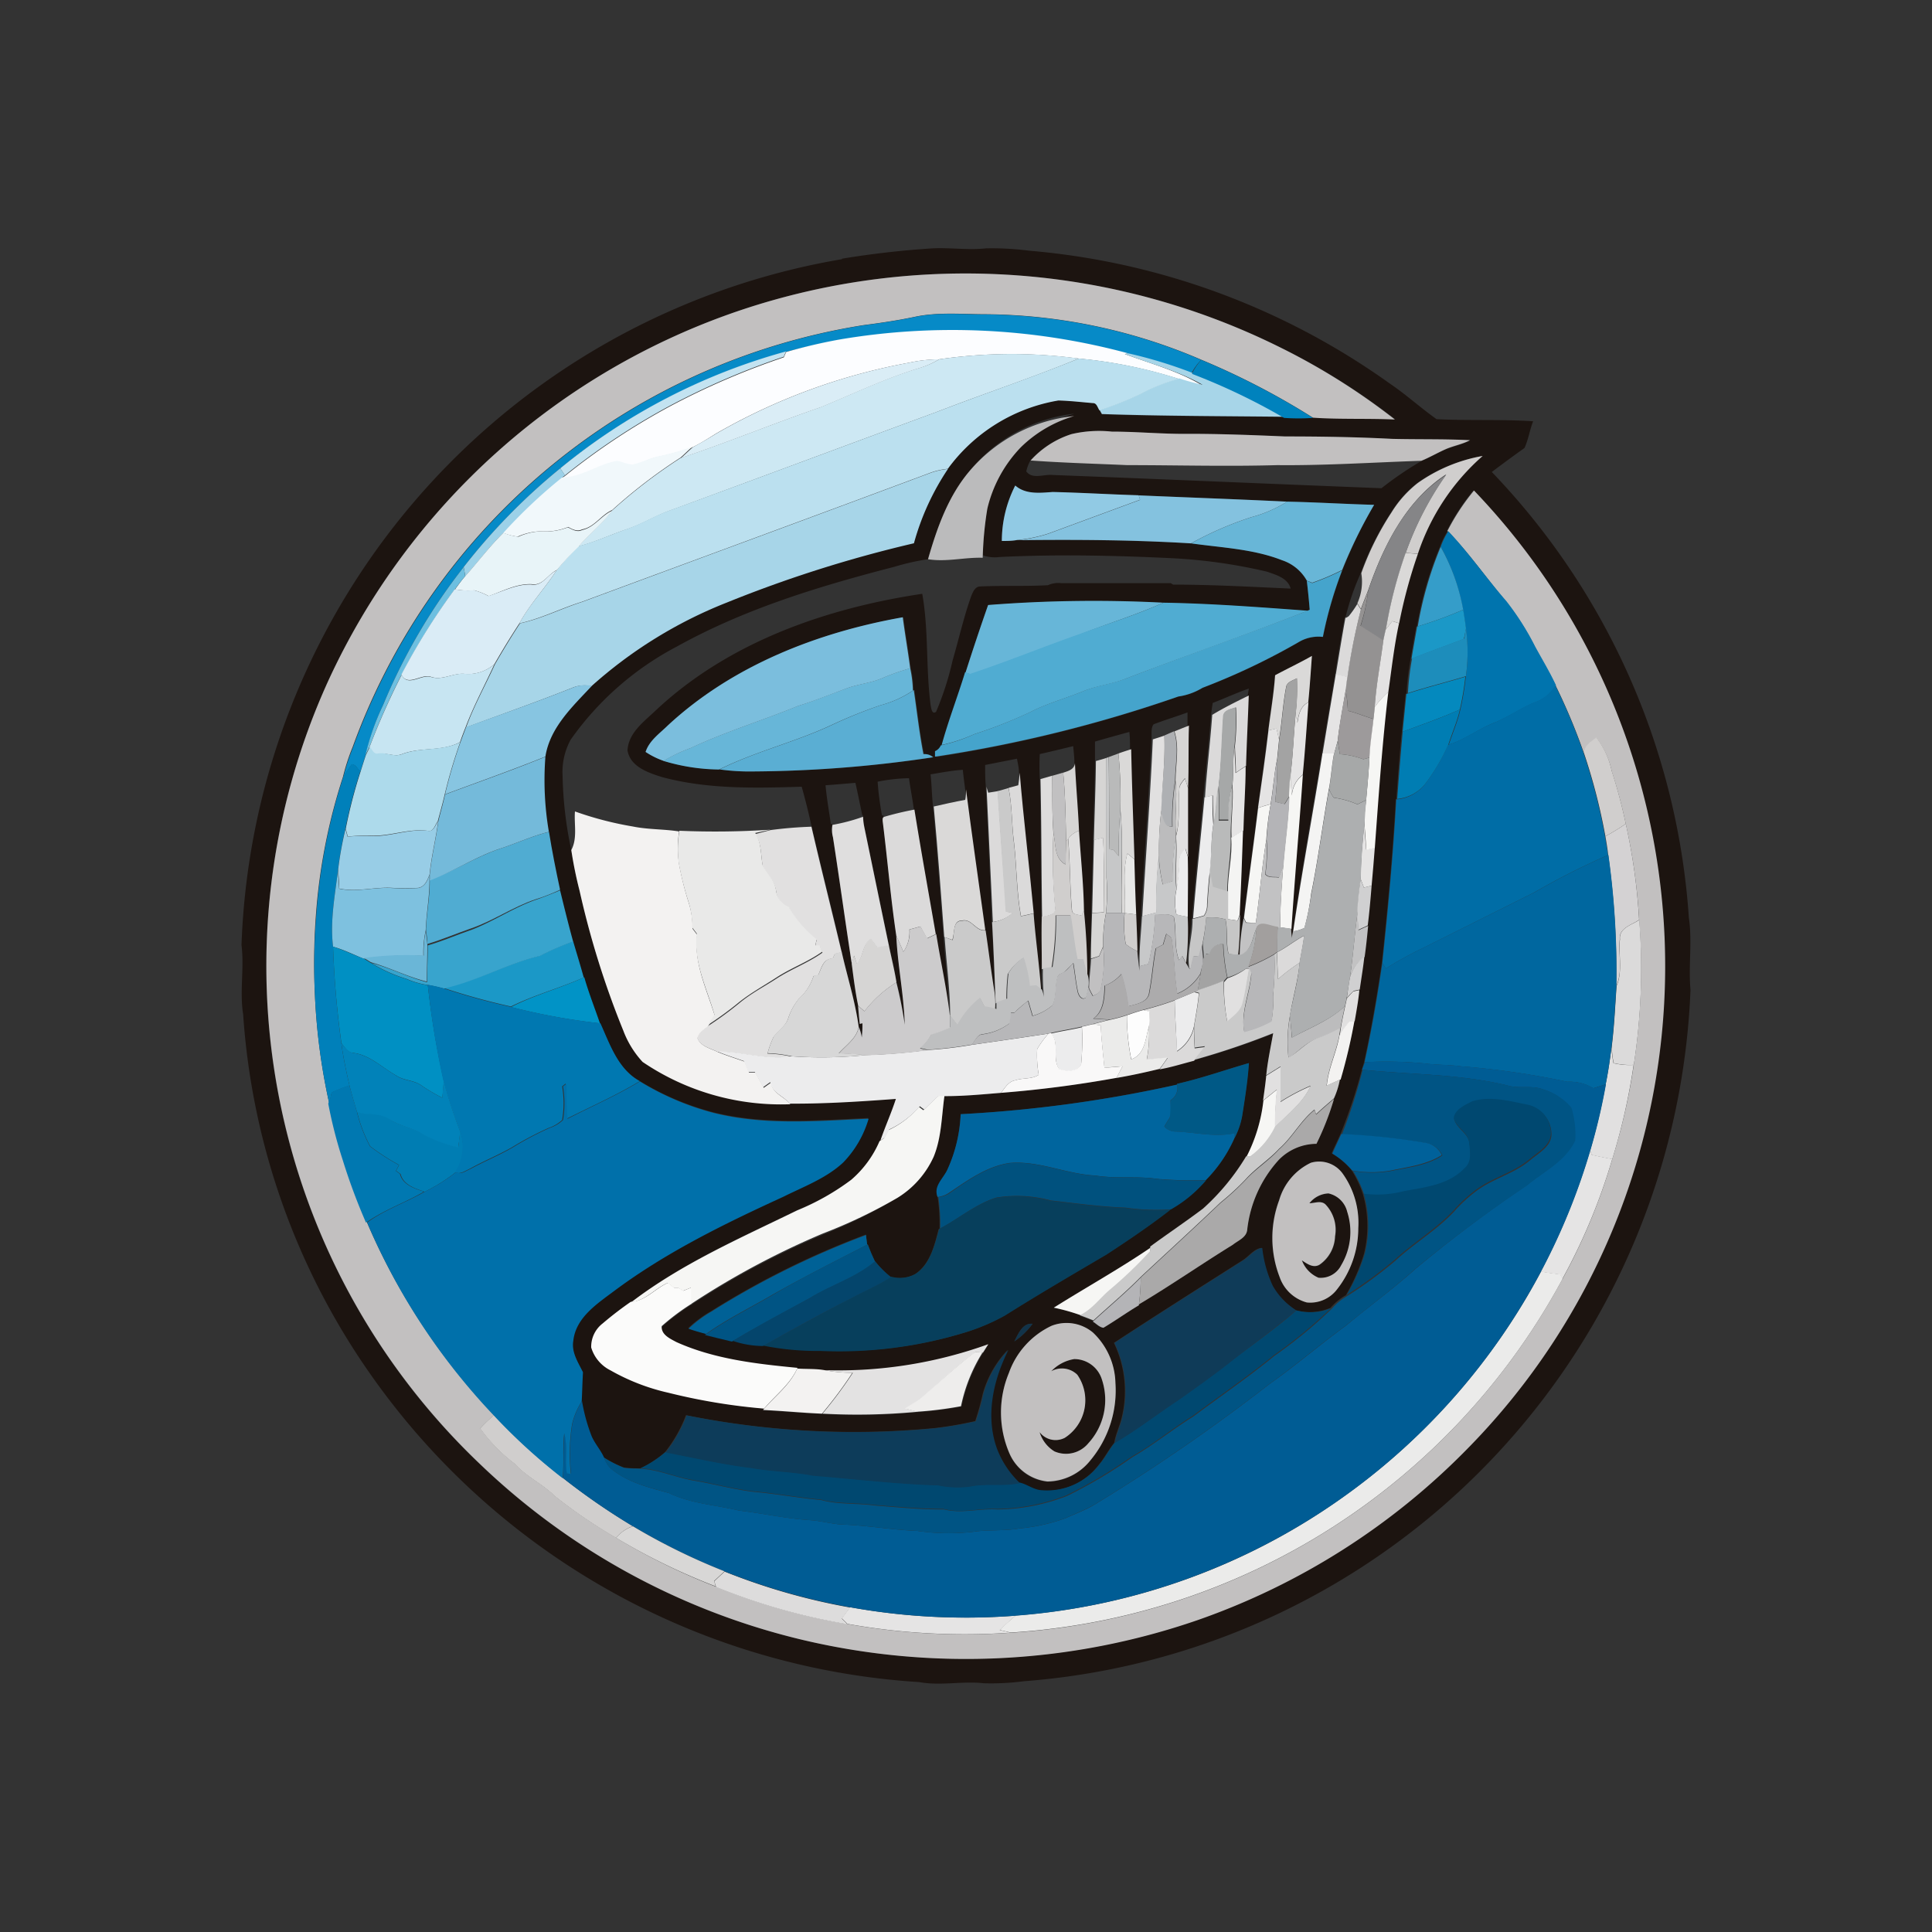 <svg id="Layer_1" data-name="Layer 1" xmlns="http://www.w3.org/2000/svg" viewBox="0 0 200 200"><rect x="0" y="0" width="200" height="200" fill="#333333" stroke="none"/><defs><style>.cls-1{fill:#1c1410;}.cls-2{fill:#c2c0c0;}.cls-3{fill:#068ac7;}.cls-4{fill:#fcfdff;}.cls-5{fill:#c3e3f1;}.cls-6{fill:#cde8f3;}.cls-7{fill:#a7d5e8;}.cls-8{fill:#daedf6;}.cls-9{fill:#bbe0ef;}.cls-10{fill:#0082bd;}.cls-11{fill:#bbbbbc;}.cls-12{fill:#f1f8fb;}.cls-13{fill:#d0cecd;}.cls-14{fill:#9cd1e8;}.cls-15{fill:#858587;}.cls-16{fill:#91cae4;}.cls-17{fill:#84c2df;}.cls-18{fill:#68b6d7;}.cls-19{fill:#e8f4f8;}.cls-20{fill:#0074ae;}.cls-21{fill:#359dc9;}.cls-22{fill:#dad9d8;}.cls-23{fill:#6dbfe0;}.cls-24{fill:#daecf6;}.cls-25{fill:#45a4cc;}.cls-26{fill:#949292;}.cls-27{fill:#67b6d8;}.cls-28{fill:#50acd2;}.cls-29{fill:#dbdada;}.cls-30{fill:#1b98c7;}.cls-31{fill:#7bbedd;}.cls-32{fill:#e3e2e2;}.cls-33{fill:#1d8dbb;}.cls-34{fill:#c7e5f2;}.cls-35{fill:#e5e4e4;}.cls-36{fill:#0489be;}.cls-37{fill:#a3a3a3;}.cls-38{fill:#87c5e1;}.cls-39{fill:#006da6;}.cls-40{fill:#5aaed3;}.cls-41{fill:#9d9a9b;}.cls-42{fill:#f6f6f4;}.cls-43{fill:#a6a8a8;}.cls-44{fill:#007db3;}.cls-45{fill:#d6d5d4;}.cls-46{fill:#aeb0b3;}.cls-47{fill:#e1e0e0;}.cls-48{fill:#addaeb;}.cls-49{fill:#f4f4f3;}.cls-50{fill:#b9baba;}.cls-51{fill:#74bada;}.cls-52{fill:#c6c7c8;}.cls-53{fill:#b4b4b7;}.cls-54{fill:#0080ba;}.cls-55{fill:#c1c0c1;}.cls-56{fill:#dddcdc;}.cls-57{fill:#bcbcbd;}.cls-58{fill:#cacaca;}.cls-59{fill:#adafb0;}.cls-60{fill:#ececed;}.cls-61{fill:#f3f2f1;}.cls-62{fill:#dfdede;}.cls-63{fill:#98cde6;}.cls-64{fill:#d4d2d3;}.cls-65{fill:#e9e9e8;}.cls-66{fill:#c7c8c9;}.cls-67{fill:#c2c2c3;}.cls-68{fill:#e7e7e6;}.cls-69{fill:#00679f;}.cls-70{fill:#7ec1df;}.cls-71{fill:#c6c6c6;}.cls-72{fill:#d0d0d1;}.cls-73{fill:#38a4cd;}.cls-74{fill:#b7b7b9;}.cls-75{fill:#bebfc0;}.cls-76{fill:#a29f9e;}.cls-77{fill:#cccbcc;}.cls-78{fill:#6ab6d7;}.cls-79{fill:#acabac;}.cls-80{fill:#0090c3;}.cls-81{fill:#d7d7d7;}.cls-82{fill:#0193c6;}.cls-83{fill:#0078b1;}.cls-84{fill:#fdfdfd;}.cls-85{fill:#ebebea;}.cls-86{fill:#f9f8f8;}.cls-87{fill:#0182b9;}.cls-88{fill:#005c94;}.cls-89{fill:#005986;}.cls-90{fill:#005484;}.cls-91{fill:#0070aa;}.cls-92{fill:#00659e;}.cls-93{fill:#aaa9a9;}.cls-94{fill:#004870;}.cls-95{fill:#00619a;}.cls-96{fill:#00517e;}.cls-97{fill:#073f5c;}.cls-98{fill:#006196;}.cls-99{fill:#0f3b58;}.cls-100{fill:#04456c;}.cls-101{fill:#fbfbfa;}.cls-102{fill:#12344a;}.cls-103{fill:#eeedec;}.cls-104{fill:#0d3c5a;}.cls-105{fill:#d8d7d6;}</style></defs><title>marcas_</title><path class="cls-1" d="M87.16,26.78a94.41,94.41,0,0,1,9.38-1.07c1.84-.09,3.68.2,5.52,0a29.6,29.6,0,0,1,4.45.24,75,75,0,0,1,37.34,13.74c1.69,1.14,3.2,2.52,4.86,3.7,3.33.17,6.68,0,10,.22-.36.9-.49,1.9-.9,2.77-1.14.81-2.27,1.64-3.38,2.48A73.75,73.75,0,0,1,174.83,95c.37,2.48-.06,5,.17,7.47a74.75,74.75,0,0,1-69,71.57,26.25,26.25,0,0,1-4.16.21c-2.23-.25-4.46.29-6.68-.12a75.13,75.13,0,0,1-56.65-31.64A73.46,73.46,0,0,1,25.17,105c-.38-2.38.13-4.79-.17-7.17a74.7,74.7,0,0,1,62.16-71ZM76.73,32.09A72.37,72.37,0,0,0,34,70.44a71.17,71.17,0,0,0,15.53,81,72.4,72.4,0,0,0,33.7,18.35,73.46,73.46,0,0,0,40.67-2.09,72.5,72.5,0,0,0,28-17.8,71.19,71.19,0,0,0,.63-99.14,22.93,22.93,0,0,0-2.75,4.18l.06.07a7.94,7.94,0,0,0-.79,1.62,37.66,37.66,0,0,0-2.37,8.23l-.07,0c-.2,1.11-.4,2.23-.58,3.35a27.83,27.83,0,0,0-.43,3.6l-.09,0c-.13,1.3-.27,2.6-.39,3.9-.24,2.32-.4,4.65-.57,7h-.06c-.31,5.65-.84,11.3-1.44,16.92-.5,3.45-1.1,6.89-1.84,10.3l-.23.8a53.93,53.93,0,0,1-2.21,6.65c-.3.67-.62,1.33-.92,2a8,8,0,0,1,2.06,1.75,11.26,11.26,0,0,1,1.17,2.47,12,12,0,0,1,.12,6.18,19.55,19.55,0,0,1-1.88,4.3,6,6,0,0,0-1.59,1.31,5.57,5.57,0,0,1-3.61.24,7.24,7.24,0,0,1-2.42-2.53,12.56,12.56,0,0,1-1.09-3.92c-.81.08-1.35.91-2,1.3-4.44,2.82-8.89,5.64-13.3,8.53a11.57,11.57,0,0,1,.8,7.76c-.21.88-.63,1.7-.77,2.6-.59.7-1,1.55-1.58,2.24a6.78,6.78,0,0,1-5.91,2.7c-.85,0-1.54-.61-2.33-.79a9.56,9.56,0,0,1-2.43-3.7c-1.15-3.35-.32-7,1.23-10.08a10.71,10.71,0,0,0-2.59,4.56,27.78,27.78,0,0,1-.78,2.81,38.85,38.85,0,0,1-4.18.72,87.94,87.94,0,0,1-25.76-1.33,14.13,14.13,0,0,1-2.18,3.84A11.33,11.33,0,0,1,66.31,152c-.59,0-1.19,0-1.77-.1a12,12,0,0,1-2.1-1.07c-.35-.78-.94-1.41-1.28-2.2a18.27,18.27,0,0,1-1-3.64c0-1,.07-2,.13-3-.49-1-1.19-2.06-1-3.27.26-2.37,2.41-3.78,4.15-5.09,5.4-4,11.49-7,17.59-9.81,2.12-1.06,4.42-1.9,6.19-3.54a10.9,10.9,0,0,0,2.64-4.54c-5.37.24-10.84.72-16.11-.62a28.3,28.3,0,0,1-7.57-3.24c-2.24-1.24-3.1-3.82-4.08-6h-.06c-.54-1.58-1.16-3.14-1.62-4.75l-.06,0c-.35-1.26-.73-2.5-1.1-3.75-.48-1.76-.92-3.53-1.35-5.3-.43-2-.83-4-1.15-6a31.8,31.8,0,0,1-.36-7.77c.47-3,2.85-5.18,4.81-7.32a46.57,46.57,0,0,1,14-8.65,130.48,130.48,0,0,1,19.38-6.14,26.3,26.3,0,0,1,3.52-7.69,17.84,17.84,0,0,1,11.44-7.07c1.19,0,2.38.17,3.58.27.41,0,.48.49.68.75l.24.43c6.27.21,12.56.21,18.84.28a21.43,21.43,0,0,0,3,0c2.82.18,5.66.06,8.48.19A68.65,68.65,0,0,0,132.6,36,73.19,73.19,0,0,0,76.73,32.09Zm23.64,16.67c-2.22,2.61-3.36,5.89-4.31,9.13a24,24,0,0,0-3.46.78c-7.74,2-15.5,4.35-22.53,8.26a31.13,31.13,0,0,0-11,9.65,7,7,0,0,0-.83,3.77A39.79,39.79,0,0,0,59.14,88,42.28,42.28,0,0,0,60,92.22a90.78,90.78,0,0,0,4.53,14.37,9.94,9.94,0,0,0,2,3.25,25.5,25.5,0,0,0,15.29,4.38c3.66,0,7.31-.22,11-.49-.47,1.46-1.1,2.85-1.6,4.3l0,0a11,11,0,0,1-2.93,4,25.14,25.14,0,0,1-5.6,3.17c-5.88,2.87-12,5.52-17.18,9.51l-.09,0a36.47,36.47,0,0,0-2.9,2.23,3.05,3.05,0,0,0-1.15,2.54,3.89,3.89,0,0,0,2,2.37,21.78,21.78,0,0,0,6,2.32,62.15,62.15,0,0,0,9.9,1.64L79,146c2,.09,4.06.29,6.1.38a66.81,66.81,0,0,0,9.9-.2,38,38,0,0,0,4.54-.57,16.93,16.93,0,0,1,2.22-5.54c.19-.29.37-.59.56-.88a45.79,45.79,0,0,1-16.95,2.69c-.93-.15-1.89-.1-2.83-.17-4.25-.4-8.61-.89-12.54-2.67-.65-.35-1.6-.76-1.52-1.65a23.61,23.61,0,0,1,3.05-2.29v0a84.43,84.43,0,0,1,13.69-7.3A52.85,52.85,0,0,0,92.9,124a9.67,9.67,0,0,0,3.74-4.22c.83-2,.83-4.2,1.12-6.31,2,0,3.91-.18,5.86-.34a119.52,119.52,0,0,0,11.95-1.55c1.5-.25,3-.58,4.47-.94,1.21-.21,2.38-.59,3.57-.89A79.86,79.86,0,0,0,131.8,107c-.26,1.45-.57,2.89-.72,4.36-.1.85-.2,1.7-.29,2.56a16.77,16.77,0,0,1-1.75,5.85H129a23.57,23.57,0,0,1-4.46,5.41c-1.79,1.35-3.66,2.6-5.47,3.93v.06c-3.21,2.25-6.65,4.13-10,6.2a20.47,20.47,0,0,1,2.83.78l-.11.06c.47.17.93.35,1.4.54l-.07.07c.36.21.67.58,1.1.64,1.24-.74,2.42-1.59,3.67-2.33V135c3.29-2,6.47-4.13,9.72-6.17.54-.44,1.4-.74,1.49-1.53a12.81,12.81,0,0,1,3.28-7.27,5.49,5.49,0,0,1,3.89-1.65,29.1,29.1,0,0,0,1.82-4.66,8.29,8.29,0,0,0,.61-1.94l.06,0a58.28,58.28,0,0,0,1.43-6.07h0c.18-1.07.37-2.14.48-3.21h0c.16-1.15.36-2.29.48-3.44s.25-2.13.36-3.2c.17-1.37.29-2.74.4-4.12s.24-2.63.33-3.94c.44-5.39.76-10.78,1.4-16.15.34-2.38.6-4.77,1.11-7.12a52.76,52.76,0,0,1,1.94-7.18,23.15,23.15,0,0,1,6.71-10.13,16.58,16.58,0,0,0-6.72,2.8,11.54,11.54,0,0,0-2.71,3.08,29.6,29.6,0,0,0-3.14,6.31,25.58,25.58,0,0,0-1.54,4.48l-.08,0c-.38,2-.69,3.92-1,5.89-.46,2.75-.93,5.49-1.38,8.24-1,6.16-2.14,12.28-3,18.45,0,.24-.08.47-.11.72,0-.35-.06-.7-.08-1,.34-5.32.82-10.63,1.18-15.95.23-2.49.4-5,.59-7.49.16-1.6.25-3.21.38-4.81-1.25.7-2.55,1.32-3.81,2-.15,1.91-.48,3.81-.7,5.71-.35,2.68-.71,5.35-1.08,8-.46,3.79-1,7.58-1.49,11.37a22.31,22.31,0,0,0-.42,3.81h-.18a37,37,0,0,0,.18-4.13c.15-2.9.25-5.81.35-8.72l0,0c0-2.21.2-4.42.23-6.63l0,0c.07-2.43.2-4.86.28-7.29l.13-.78c-1.27.44-2.47,1-3.74,1.49-.07.43-.13.86-.18,1.29-.2,2.85-.56,5.68-.8,8.52-.37,4.19-.85,8.37-1.17,12.57l-.08,0c0,1.71-.62,3.43-.33,5.11l-.3-.52a29.22,29.22,0,0,0,.16-4.8c0-2.07,0-4.15,0-6.22.06-2.37.07-4.75,0-7.12.11-2.15,0-4.3.09-6.45,0-.47,0-.93,0-1.4-1.16.43-2.35.78-3.51,1.23-.33.43-.15,1.09-.23,1.6-.27,6.11-.74,12.21-1.09,18.31-.09,1.73-.3,3.46-.25,5.19,0,.12,0,.36,0,.48-.08-.68-.16-1.37-.21-2.05,0-1.26-.08-2.53-.13-3.79-.09-1.91-.13-3.81-.19-5.72-.12-3.8-.26-7.59-.34-11.39,0-.61,0-1.23-.07-1.84-1.19.33-2.38.65-3.56,1,0,.68,0,1.36,0,2,0,2.72-.15,5.44-.2,8.16q-.08,3.78-.19,7.57c0,1.57-.08,3.13-.12,4.7,0,1-.22,2-.2,3l-.06-.13a3,3,0,0,0-.06-1.15,67.49,67.49,0,0,0-.37-6.89l0,.11c0-2.74-.34-5.48-.51-8.22-.1-2.33-.32-4.65-.42-7,0-.56-.08-1.12-.12-1.68-1.15.28-2.3.56-3.46.82a23,23,0,0,0,0,2.51c.11,4.74.09,9.48.17,14.23,0,1.82.06,3.63,0,5.45a24.53,24.53,0,0,0,.17,3.52,4.22,4.22,0,0,0-.27-1.31c-.18-2.66-.58-5.31-.78-8h0c-.48-4.85-1-9.69-1.45-14.54,0-.46-.13-.92-.2-1.38l-3.3.65c0,.69,0,1.38.06,2.06.22,4.69.45,9.38.62,14.07.17,2.8.26,5.61.37,8.41,0,.17,0,.51,0,.69l-.15-.05a8.15,8.15,0,0,0-.09-2c-.33-2.06-.58-4.12-.89-6.18-.67-4.86-1.37-9.71-2-14.57-.08-.65-.17-1.29-.23-1.93-1.12.07-2.23.29-3.34.47.12,1.06.13,2.12.24,3.18.42,4.5.74,9,1.09,13.51.18,2.72.55,5.44.57,8.16v.21c-.31-2.9-1-5.75-1.43-8.63-.75-4.3-1.52-8.59-2.21-12.89h0c-.14-1.05-.35-2.09-.49-3.14a17.84,17.84,0,0,0-3.25.36,32.59,32.59,0,0,0,.45,3.48l.19.05-.12.16,0,.25c.5,4,.82,7.93,1.41,11.86.15,3.1.8,6.15.88,9.25a43.88,43.88,0,0,0-.87-4.39c-.21-1.31-.53-2.59-.8-3.89-.84-4-1.66-8-2.49-12-.09-.43-.12-.86-.17-1.29l-.06,0c-.25-1.12-.46-2.24-.72-3.36-1,.08-2.06.18-3.09.25.12,1.33.35,2.64.55,4l.15,0a2.9,2.9,0,0,0,.05,1.29c.67,4.35,1.27,8.71,1.95,13.06.18,1.46.36,2.92.67,4.35,0,.63.1,1.25.17,1.88l.26-.06a10.36,10.36,0,0,1-.07,1.48,3.84,3.84,0,0,0-.31-1.08c-.36-2.63-1.19-5.18-1.76-7.77-1-4.32-2.11-8.63-3.13-13-.29-1.33-.62-2.65-1-4-4.82.15-9.76.27-14.47-1-1.42-.45-3.28-1.07-3.56-2.76.1-1.85,1.74-3,3-4.21,7.5-7,17.54-10.51,27.51-12,.68,3.81.36,7.72.87,11.54.06.28.12,1,.56.68a30.52,30.52,0,0,0,1.71-5.31c.65-2.22,1.15-4.49,1.93-6.67.17-.41.39-1,.94-1,2.32-.11,4.64,0,7-.13a2.58,2.58,0,0,1,1.38-.21c3.78,0,7.56,0,11.34,0l.24.15c4.06,0,8.11.23,12.17.41-.3-1.1-1.51-1.42-2.45-1.75a54.76,54.76,0,0,0-9.93-1.4c-5.91-.28-11.82-.41-17.73-.12a3.79,3.79,0,0,1-1.75-.17,36,36,0,0,1,.48-5.08,13.68,13.68,0,0,1,3.48-6.37,13.16,13.16,0,0,1,5.51-3.22A16.37,16.37,0,0,0,100.37,48.76Zm10.54-3.82a9.65,9.65,0,0,0-4.22,2.7,3.79,3.79,0,0,0-.45,1.16c.63.86,1.84.27,2.72.37,11.35.43,22.7.93,34.05,1.37a35.4,35.4,0,0,1,4.16-2.83c.85-.35,1.63-.86,2.49-1.19s1.74-.51,2.54-.94c-2.69-.15-5.39-.07-8.08-.14-3.68-.2-7.37-.27-11.06-.25-3.31-.14-6.62-.29-9.94-.27-2.69,0-5.37-.21-8-.23A12.45,12.45,0,0,0,110.92,44.94ZM103.71,56c.53,0,1.06,0,1.58-.09,6-.06,12,0,18,.33,3.16.45,6.43.57,9.43,1.75a4.59,4.59,0,0,1,2.56,2.16c.12,1,.22,2,.3,3l-.21.09c-5-.36-10-.74-14.93-.83a140,140,0,0,0-18.15.24q-1.23,3.48-2.34,7l0,0c-.78,2.52-1.73,5-2.43,7.54h0a1.14,1.14,0,0,1-.6.6c0,.14,0,.43,0,.57A140.25,140.25,0,0,0,122,72.11a6.6,6.6,0,0,0,2.5-.9,69.87,69.87,0,0,0,10.11-4.82,4,4,0,0,1,2.35-.45,41.67,41.67,0,0,1,2-6.89,50.12,50.12,0,0,1,3.28-6.79c-3-.08-6-.27-9-.33-5.12-.25-10.24-.43-15.37-.65-3-.09-5.93-.28-8.9-.34-1.32.09-2.8.28-3.88-.67A12.64,12.64,0,0,0,103.71,56ZM69.14,75.09c-.85.84-1.92,1.56-2.31,2.74a8.15,8.15,0,0,0,1.88.93,20.48,20.48,0,0,0,5.76.89,22.52,22.52,0,0,0,3.51.21,129,129,0,0,0,18.68-1.47,1.33,1.33,0,0,0-1-.32c-.45-2.19-.69-4.43-1-6.64l-.09.07a12.11,12.11,0,0,0-.28-2.31c-.24-1.76-.55-3.52-.77-5.29C84.59,65.48,75.81,68.91,69.14,75.09Zm52.7,37.11v.08a135.6,135.6,0,0,1-22.4,3.06,15.35,15.35,0,0,1-1.37,5.8c-.41.92-1.43,1.7-1,2.81a19.63,19.63,0,0,1,.19,3.24l-.1.06c-.43,1.7-.9,3.65-2.47,4.67a3.4,3.4,0,0,1-2.49.27,9.56,9.56,0,0,1-1.64-1.64c-.27-.57-.52-1.16-.74-1.75l-.08,0c0-.25-.08-.75-.11-1a87.61,87.61,0,0,0-16,7.92,12.34,12.34,0,0,0-2.39,1.77c.59.21,1.2.39,1.81.54l-.09.06c.92.24,1.86.45,2.79.68l.12-.07a10,10,0,0,0,3.11.53,28.78,28.78,0,0,0,5.92.57A44.27,44.27,0,0,0,99.69,138a21.23,21.23,0,0,0,4.31-1.83c3.47-2.18,7-4.25,10.56-6.34,2.26-1.47,4.5-3,6.63-4.65a13.59,13.59,0,0,0,3.62-3,14.53,14.53,0,0,0,3-4.42,7.79,7.79,0,0,0,.81-2.53c.27-1.72.53-3.44.65-5.18C126.8,110.76,124.36,111.64,121.84,112.2Zm13.86,8.17a6.18,6.18,0,0,0-3.3,3.87,11.21,11.21,0,0,0,.05,7.95,4.1,4.1,0,0,0,2.81,2.63,3.47,3.47,0,0,0,3.11-1.33,10.22,10.22,0,0,0,2.22-6.37A8.76,8.76,0,0,0,139,121.5,3,3,0,0,0,135.7,120.37ZM105,138.86a7.49,7.49,0,0,0,1.89-1.82C105.84,136.93,105.42,138.09,105,138.86Zm3.84-1.6a8.54,8.54,0,0,0-4.41,4.91,10.66,10.66,0,0,0,.05,8.3,4.86,4.86,0,0,0,3.94,2.93,5.75,5.75,0,0,0,4.44-2.18,11.29,11.29,0,0,0,2.6-8,7.42,7.42,0,0,0-2.33-5.24A4.26,4.26,0,0,0,108.85,137.25Z"/><path class="cls-1" d="M135.55,124.56a2.64,2.64,0,0,1,2-1,2.56,2.56,0,0,1,1.94,1.9,6.73,6.73,0,0,1-.62,5.53,2.37,2.37,0,0,1-2.35,1.3,3.13,3.13,0,0,1-1.72-1.8c.53.35,1.17.83,1.82.45a3.73,3.73,0,0,0,1.61-2.94,3.8,3.8,0,0,0-1-3.31C136.72,124.25,136.09,124.52,135.55,124.56Z"/><path class="cls-1" d="M108.78,142a4.19,4.19,0,0,1,2.42-1.31,3,3,0,0,1,2.87,2.15,6.64,6.64,0,0,1-1.41,6.56,3,3,0,0,1-3.51.85,3.53,3.53,0,0,1-1.54-2,2.07,2.07,0,0,0,2.61.59,4.62,4.62,0,0,0,1.29-6.53A2.27,2.27,0,0,0,108.78,142Z"/><path class="cls-2" d="M76.73,32.09A73.19,73.19,0,0,1,132.6,36a68.65,68.65,0,0,1,11.8,7.43c-2.82-.13-5.66,0-8.48-.19a77.62,77.62,0,0,0-11.56-6,57.42,57.42,0,0,0-22.28-4.71c-2.47,0-5-.25-7.4.27-1.76.37-3.53.63-5.31.86A67.47,67.47,0,0,0,36.5,77.34a21.67,21.67,0,0,0-1,3.09,60.27,60.27,0,0,0-2.8,14.33A66.31,66.31,0,0,0,32.6,103a64.67,64.67,0,0,0,1.48,11.22,47.05,47.05,0,0,0,1.5,5.85A62.36,62.36,0,0,0,38,126.56a67.18,67.18,0,0,0,13.16,19.93,16,16,0,0,0-1.44,1.37,17.09,17.09,0,0,0,3.6,3.68c1.19,1.34,2.87,2.07,4.13,3.33a53.83,53.83,0,0,0,6.35,4.33,66.26,66.26,0,0,0,10.32,5.06,64.83,64.83,0,0,0,13.6,3.85,68.73,68.73,0,0,0,16.92.91,69.83,69.83,0,0,0,57.09-36.59A62,62,0,0,0,166.9,120a64,64,0,0,0,2.22-9.72,65.35,65.35,0,0,0,.57-15,61.49,61.49,0,0,0-1.38-9.94,52.74,52.74,0,0,0-1.46-5.49,8.36,8.36,0,0,0-1.59-3.45c-.52.42-1.2.79-1.31,1.52a62.21,62.21,0,0,0-2.9-6.93c-.65-1.36-1.43-2.66-2.15-4a28.06,28.06,0,0,0-3-4.73c-2-2.37-3.81-5-6-7.23l-.06-.07a22.93,22.93,0,0,1,2.75-4.18,71.17,71.17,0,0,1-.63,99.14,72.5,72.5,0,0,1-28,17.8,73.46,73.46,0,0,1-40.67,2.09,72.4,72.4,0,0,1-33.7-18.35A71.17,71.17,0,0,1,34,70.44,72.37,72.37,0,0,1,76.73,32.09Z"/><path class="cls-2" d="M110.92,44.94a12.45,12.45,0,0,1,4.17-.26c2.68,0,5.36.27,8,.23,3.32,0,6.63.13,9.94.27,3.69,0,7.37.06,11.06.25,2.69.07,5.39,0,8.08.14-.8.43-1.72.57-2.54.94s-1.64.84-2.49,1.19c-5,.17-10,.5-14.94.45-5.17.15-10.34,0-15.51,0-3.35-.15-6.7-.24-10-.48A9.65,9.65,0,0,1,110.92,44.94Z"/><path class="cls-2" d="M135.7,120.37A3,3,0,0,1,139,121.5a8.76,8.76,0,0,1,1.61,5.63,10.22,10.22,0,0,1-2.22,6.37,3.47,3.47,0,0,1-3.11,1.33,4.1,4.1,0,0,1-2.81-2.63,11.21,11.21,0,0,1-.05-7.95A6.18,6.18,0,0,1,135.7,120.37Zm-.15,4.19c.55,0,1.18-.31,1.65.11a3.8,3.8,0,0,1,1,3.31,3.73,3.73,0,0,1-1.61,2.94c-.65.38-1.29-.1-1.82-.45a3.13,3.13,0,0,0,1.72,1.8,2.37,2.37,0,0,0,2.35-1.3,6.73,6.73,0,0,0,.62-5.53,2.56,2.56,0,0,0-1.94-1.9A2.64,2.64,0,0,0,135.55,124.56Z"/><path class="cls-2" d="M108.85,137.25a4.26,4.26,0,0,1,4.29.69,7.42,7.42,0,0,1,2.33,5.24,11.29,11.29,0,0,1-2.6,8,5.75,5.75,0,0,1-4.44,2.18,4.86,4.86,0,0,1-3.94-2.93,10.66,10.66,0,0,1-.05-8.3A8.54,8.54,0,0,1,108.85,137.25Zm-.06,4.72a2.27,2.27,0,0,1,2.73.34,4.62,4.62,0,0,1-1.29,6.53,2.07,2.07,0,0,1-2.61-.59,3.53,3.53,0,0,0,1.54,2,3,3,0,0,0,3.51-.85,6.64,6.64,0,0,0,1.41-6.56,3,3,0,0,0-2.87-2.15A4.19,4.19,0,0,0,108.78,142Z"/><path class="cls-3" d="M94.67,32.82c2.43-.53,4.93-.26,7.4-.27a57.42,57.42,0,0,1,22.28,4.71,5.41,5.41,0,0,0-1,1.37,47,47,0,0,0-6.57-2,69.77,69.77,0,0,0-29.92-1.43c-1.85.33-3.68.77-5.51,1.23A63.89,63.89,0,0,0,48,58.7,61,61,0,0,0,39.65,73a25.56,25.56,0,0,0-1.82,5.24c-.18.54-.35,1.08-.52,1.62-.3-.22-.48-.76-.9-.72a11.81,11.81,0,0,0-.87,1.34,21.67,21.67,0,0,1,1-3.09A67.47,67.47,0,0,1,89.37,33.68C91.14,33.45,92.92,33.19,94.67,32.82Z"/><path class="cls-4" d="M86.88,35.15a69.77,69.77,0,0,1,29.92,1.43l-.36.07c2.7,1,5.54,1.76,8,3.24a22.08,22.08,0,0,1-2.42-.66,48.4,48.4,0,0,0-10.37-2.11,52.2,52.2,0,0,0-14.46.08,15,15,0,0,0-3.09.35,62.57,62.57,0,0,0-20,7.35c-.79.49-1.58,1-2.41,1.4a27.48,27.48,0,0,1-3.56,1c-.91.19-1.73.67-2.63.9-.54-.05-1-.3-1.58-.38-2,.32-3.71,1.75-5.76,1.69l.33-.24a70.88,70.88,0,0,1,11-7.28,78.31,78.31,0,0,1,11.65-5l.24-.55C83.19,35.92,85,35.49,86.88,35.15Z"/><path class="cls-5" d="M58,48.48A63.09,63.09,0,0,1,81.37,36.38l-.24.55a78.31,78.31,0,0,0-11.65,5,70.88,70.88,0,0,0-11,7.28Z"/><path class="cls-6" d="M97.23,37.19a52.2,52.2,0,0,1,14.46-.08c-4.84,2-9.81,3.63-14.68,5.52C87.85,46,78.7,49.42,69.53,52.79c-1.6.55-3,1.45-4.64,2s-3.27,1.33-5,1.77c1.1-1.29,2.45-2.35,3.47-3.71a54.83,54.83,0,0,1,7.08-5.43c4.88-1.63,9.64-3.59,14.51-5.27,3.39-1.4,6.71-3,10.23-4.06A8.66,8.66,0,0,0,97.23,37.19Z"/><path class="cls-7" d="M116.45,36.65l.36-.07a47,47,0,0,1,6.57,2,65.31,65.31,0,0,1,9.53,4.56c-6.28-.07-12.57-.07-18.84-.28l-.24-.43a34,34,0,0,0,4.31-1.71,18.33,18.33,0,0,1,3.93-1.55,22.08,22.08,0,0,0,2.42.66C122,38.41,119.15,37.67,116.45,36.65Z"/><path class="cls-7" d="M96.21,49a7.42,7.42,0,0,1,1.92-.45,26.3,26.3,0,0,0-3.52,7.69,130.48,130.48,0,0,0-19.38,6.14,46.57,46.57,0,0,0-14,8.65,3.36,3.36,0,0,0-1.86.12C55.72,72.61,52,73.91,48.25,75.3c.82-2.26,2-4.37,3-6.56.82-1.42,1.68-2.84,2.58-4.21,2.23-.48,4.27-1.53,6.44-2.22C72.23,57.88,84.23,53.47,96.21,49Z"/><path class="cls-8" d="M94.14,37.54a15,15,0,0,1,3.09-.35,8.66,8.66,0,0,1-2,.9c-3.52,1.07-6.84,2.66-10.23,4.06-4.87,1.67-9.63,3.64-14.51,5.27.42-.37.82-.77,1.24-1.13.82-.44,1.62-.91,2.41-1.4A62.57,62.57,0,0,1,94.14,37.54Z"/><path class="cls-9" d="M111.69,37.11a48.4,48.4,0,0,1,10.37,2.11,18.33,18.33,0,0,0-3.93,1.55,34,34,0,0,1-4.31,1.71c-.2-.26-.27-.76-.68-.75-1.19-.1-2.38-.24-3.58-.27a17.84,17.84,0,0,0-11.44,7.07,7.42,7.42,0,0,0-1.92.45c-12,4.48-24,8.89-36,13.33-2.17.68-4.21,1.74-6.44,2.22,1.09-2,2.65-3.61,3.86-5.5a32,32,0,0,1,2.25-2.49c1.71-.44,3.32-1.18,5-1.77s3-1.44,4.64-2C78.7,49.42,87.85,46,97,42.63,101.89,40.74,106.85,39.08,111.69,37.11Z"/><path class="cls-10" d="M124.36,37.26a77.62,77.62,0,0,1,11.56,6,21.43,21.43,0,0,1-3,0,65.31,65.31,0,0,0-9.53-4.56A5.41,5.41,0,0,1,124.36,37.26Z"/><path class="cls-11" d="M100.37,48.76a16.37,16.37,0,0,1,10.83-5.69,13.16,13.16,0,0,0-5.51,3.22,13.68,13.68,0,0,0-3.48,6.37,36,36,0,0,0-.48,5.08c-1.89-.06-3.77.46-5.66.15C97,54.64,98.16,51.36,100.37,48.76Z"/><path class="cls-12" d="M68.13,47.24a27.48,27.48,0,0,0,3.56-1c-.43.36-.82.76-1.24,1.13a54.83,54.83,0,0,0-7.08,5.43c-1.16.51-1.83,1.77-3.11,2-.5.26-1,0-1.44-.25A6.23,6.23,0,0,1,56,55a6.25,6.25,0,0,0-2.41.55,5.87,5.87,0,0,1-1.56-.41,53.58,53.58,0,0,1,6.08-5.74c2.05.06,3.78-1.37,5.76-1.69.54.08,1,.33,1.58.38C66.4,47.91,67.22,47.43,68.13,47.24Z"/><path class="cls-13" d="M146.77,50a16.58,16.58,0,0,1,6.72-2.8,23.15,23.15,0,0,0-6.71,10.13l-1.27-.1a33.47,33.47,0,0,1,4.2-8.13c-4.19,2.73-6.51,7.45-8.08,12-.25.65-.52,1.29-.75,1.94l-.37-.58a5.42,5.42,0,0,0,.41-3.12,29.6,29.6,0,0,1,3.14-6.31A11.54,11.54,0,0,1,146.77,50Z"/><path class="cls-13" d="M163.94,77.86c.11-.73.78-1.1,1.31-1.52a8.36,8.36,0,0,1,1.59,3.45,52.74,52.74,0,0,1,1.46,5.49,20.61,20.61,0,0,1-2.11,1.29A61.21,61.21,0,0,0,163.94,77.86Z"/><path class="cls-13" d="M109.05,86.3c.28,1.13.07,2.53,1.24,3.19,0-.8.07-1.59.07-2.38l.21-.27c.21,2.44.17,4.89.38,7.32,0,.56.64.47,1,.63l.24-.58,0-.11a67.49,67.49,0,0,1,.37,6.89,17.18,17.18,0,0,1-.47-1.71l-.6,0c-.32-1.49-.45-3-.7-4.52h-1.52a31.42,31.42,0,0,1-.42,5.43l-1,.14c0-1.82-.06-3.63,0-5.45.55-.12,1.51-.13,1.36-1A51.94,51.94,0,0,1,109.05,86.3Z"/><path class="cls-13" d="M116.43,94.52l1.19.15c.05,1.26.11,2.53.13,3.79a4.82,4.82,0,0,1-1.21-.73A11.69,11.69,0,0,1,116.43,94.52Z"/><path class="cls-13" d="M51.14,146.49a60.27,60.27,0,0,0,7.13,6.5,68.59,68.59,0,0,0,7.25,5,3.74,3.74,0,0,0-1.74,1.22,53.83,53.83,0,0,1-6.35-4.33c-1.26-1.26-2.95-2-4.13-3.33a17.09,17.09,0,0,1-3.6-3.68A16,16,0,0,1,51.14,146.49Z"/><path class="cls-14" d="M48,58.7A63.35,63.35,0,0,1,58,48.48l.49.73-.33.24a53.58,53.58,0,0,0-6.08,5.74c-1.41,1.39-2.59,3-3.91,4.45Z"/><path class="cls-15" d="M141.63,61.16c1.56-4.6,3.88-9.32,8.08-12a33.47,33.47,0,0,0-4.2,8.13,46.92,46.92,0,0,0-2.05,7.92c-.09.38-.18.75-.25,1.13-.8-.5-1.58-1-2.36-1.52A18.47,18.47,0,0,0,141.63,61.16Z"/><path class="cls-16" d="M103.71,56a12.64,12.64,0,0,1,1.39-5.74c1.08.95,2.57.76,3.88.67,3,.07,5.93.25,8.9.34l.14.46-9.49,3.5a15.28,15.28,0,0,1-3.24.67C104.77,56,104.24,56,103.71,56Z"/><path class="cls-17" d="M117.88,51.28c5.12.22,10.25.4,15.37.65a13.7,13.7,0,0,1-3.72,1.61,35.38,35.38,0,0,0-6.24,2.71c-6-.37-12-.4-18-.33a15.28,15.28,0,0,0,3.24-.67l9.49-3.5Z"/><path class="cls-18" d="M133.25,51.93c3,.06,6,.25,9,.33A50.12,50.12,0,0,0,138.94,59a25.44,25.44,0,0,1-3.1,1.32l-.55-.21A4.59,4.59,0,0,0,132.73,58c-3-1.18-6.27-1.3-9.43-1.75a35.38,35.38,0,0,1,6.24-2.71A13.7,13.7,0,0,0,133.25,51.93Z"/><path class="cls-19" d="M60.26,54.87c1.28-.27,2-1.52,3.11-2-1,1.36-2.37,2.42-3.47,3.71A32,32,0,0,0,57.66,59c-.93.42-1.47,1.68-2.62,1.47-1.58-.06-3,.73-4.45,1.24a6.72,6.72,0,0,0-1.49-.6,7.67,7.67,0,0,1-2-.1c.36-.48.72-1,1.1-1.41,1.31-1.47,2.5-3.06,3.91-4.45a5.87,5.87,0,0,0,1.56.41A6.25,6.25,0,0,1,56,55a6.23,6.23,0,0,0,2.79-.41C59.28,54.84,59.76,55.13,60.26,54.87Z"/><path class="cls-20" d="M149.14,56.61a7.94,7.94,0,0,1,.79-1.62c2.15,2.27,3.93,4.86,6,7.23a28.06,28.06,0,0,1,3,4.73c.72,1.32,1.51,2.62,2.15,4a4,4,0,0,1-2.12,1.74c-1.48.59-2.78,1.53-4.26,2.13-1.64.63-3,1.73-4.72,2.27.39-1.21.92-2.38,1.19-3.62a29.14,29.14,0,0,0,.57-3.39,18,18,0,0,0,0-5c-.07-.65-.18-1.29-.29-1.93A20.67,20.67,0,0,0,149.14,56.61Z"/><path class="cls-21" d="M146.77,64.84a37.66,37.66,0,0,1,2.37-8.23,20.67,20.67,0,0,1,2.33,6.51A44.53,44.53,0,0,1,146.77,64.84Z"/><path class="cls-22" d="M145.51,57.24l1.27.1a52.76,52.76,0,0,0-1.94,7.18l-.71-.22c-.22.29-.45.57-.67.87A46.92,46.92,0,0,1,145.51,57.24Z"/><path class="cls-22" d="M132,69.9c1.26-.68,2.56-1.29,3.81-2-.12,1.6-.22,3.21-.38,4.81-.84.4-1,1.28-1.14,2.11l-.18-.88a22.65,22.65,0,0,0,.14-3.72c-.44.24-1.09.38-1.13,1-.34,1.77-.41,3.58-.72,5.36-.08-.39-.17-.78-.26-1.16l-.84.2C131.54,73.71,131.87,71.81,132,69.9Z"/><path class="cls-22" d="M115.78,78c.43-.16.88-.3,1.32-.44.08,3.8.22,7.59.34,11.39l-.73-.6c-.55,2-.14,4.11-.28,6.17h-.3c-.11-3.56.18-7.13-.14-10.67A49.65,49.65,0,0,0,115.78,78Z"/><path class="cls-22" d="M100,81.72c.63,4.86,1.33,9.71,2,14.57-1,.12-1.4-1.24-2.42-1-1,0-.72,1.34-1,2L97.75,97c-.34-4.5-.67-9-1.09-13.51,1.08-.25,2.17-.49,3.26-.69C100,82.41,100,82.07,100,81.72Z"/><path class="cls-23" d="M39.65,73A61,61,0,0,1,48,58.7l.16.93c-.39.46-.75.93-1.1,1.41a67.4,67.4,0,0,0-5.47,8.77,75.56,75.56,0,0,0-3.34,7.51l-.43.88A25.56,25.56,0,0,1,39.65,73Z"/><path class="cls-24" d="M55,60.51c1.15.21,1.69-1.05,2.62-1.47-1.22,1.88-2.78,3.52-3.86,5.5-.9,1.37-1.76,2.78-2.58,4.21a4.08,4.08,0,0,1-3.19,1c-1.17-.05-2.28.74-3.44.29-1-.28-2.36,1.08-3-.21A67.4,67.4,0,0,1,47.07,61a7.67,7.67,0,0,0,2,.1,6.72,6.72,0,0,1,1.49.6C52,61.24,53.46,60.45,55,60.51Z"/><path class="cls-25" d="M135.84,60.36a25.44,25.44,0,0,0,3.1-1.32,41.67,41.67,0,0,0-2,6.89,4,4,0,0,0-2.35.45,69.87,69.87,0,0,1-10.11,4.82,6.6,6.6,0,0,1-2.5.9,140.25,140.25,0,0,1-25.19,6.23c0-.14,0-.43,0-.57a1.14,1.14,0,0,0,.6-.6h0A17.27,17.27,0,0,0,100.86,76a49.31,49.31,0,0,0,5.73-2.26c1.76-.92,3.7-1.44,5.54-2.19,1.45-.61,3-.74,4.5-1.34,6.22-2.4,12.53-4.57,18.74-7l.21-.09c-.08-1-.18-2-.3-3Z"/><path class="cls-26" d="M140.88,63.1c.23-.65.5-1.29.75-1.94a18.47,18.47,0,0,1-.79,3.61c.78.51,1.57,1,2.36,1.52-.28,2.3-.73,4.58-.89,6.9,0,.41-.09.82-.13,1.23-.9-.25-1.75-.63-2.66-.85,0-.74-.11-1.48-.21-2.21,0-.44.09-.88.17-1.31A65.1,65.1,0,0,1,140.88,63.1Z"/><path class="cls-27" d="M102.29,62.63a140,140,0,0,1,18.15-.24c-2.82,1.27-5.79,2.16-8.66,3.3-3.79,1.33-7.51,2.87-11.32,4.12l-.51-.18Q101.07,66.12,102.29,62.63Z"/><path class="cls-27" d="M91.37,70.18a22.63,22.63,0,0,1,2.85-1,12.11,12.11,0,0,1,.28,2.31A11,11,0,0,1,91.18,73,49.45,49.45,0,0,0,86,75.09c-3.76,1.75-7.84,2.72-11.56,4.57a20.48,20.48,0,0,1-5.76-.89,15.77,15.77,0,0,1,2.77-1.32c3.62-1.7,7.45-2.86,11.14-4.37,1.66-.51,3.27-1.17,4.9-1.77C88.77,70.81,90.13,70.72,91.37,70.18Z"/><path class="cls-28" d="M120.44,62.39c5,.08,10,.47,14.93.83-6.2,2.45-12.52,4.62-18.74,7-1.45.61-3.05.74-4.5,1.34-1.84.75-3.78,1.27-5.54,2.19A49.31,49.31,0,0,1,100.86,76a17.27,17.27,0,0,1-3.38,1.12c.7-2.55,1.65-5,2.43-7.54l0,0,.51.18c3.81-1.26,7.53-2.79,11.32-4.12C114.66,64.56,117.62,63.66,120.44,62.39Z"/><path class="cls-28" d="M51.75,87.86c1.7-.55,3.34-1.32,5.08-1.75.32,2,.72,4,1.15,6-.84.38-1.7.74-2.58,1-2.31.78-4.33,2.21-6.64,3-1.51.52-3,1.16-4.52,1.61,0-.51-.09-1-.14-1.54.06-1.71.42-3.4.39-5.12C47,90.21,49.22,88.7,51.75,87.86Z"/><path class="cls-29" d="M139.62,63.79a11,11,0,0,0,.89-1.27l.37.58a65.1,65.1,0,0,0-1.39,7l-1.21-.26c.33-2,.64-3.93,1-5.89l.08,0Z"/><path class="cls-29" d="M125.49,74c1.22-.74,2.5-1.37,3.78-2-.08,2.43-.21,4.86-.28,7.29l0,0-.23.14c-.28.17-.55.36-.82.55,0-.92-.07-1.83-.1-2.75a23.3,23.3,0,0,0,.11-4c-.47.19-1.19.26-1.29.87-.17,2.41-.19,4.85-.5,7.25-.26,1.33-.22,2.71-.51,4-.05-1-.1-2-.09-3l-.82.18C124.93,79.68,125.29,76.85,125.49,74Z"/><path class="cls-29" d="M105.56,80c.4,4.85,1,9.69,1.45,14.54-.44.11-.88.2-1.32.29-.46-2.52-.43-5.09-.72-7.62-.25-1.88-.18-3.8-.56-5.65l1-.27C105.48,80.88,105.52,80.46,105.56,80Z"/><path class="cls-29" d="M102.12,81.37c0,.17.14.52.18.69l1-.16c.27,4.15.59,8.3.88,12.46l.69.15a3.91,3.91,0,0,1-2.09.93C102.56,90.75,102.34,86.07,102.12,81.37Z"/><path class="cls-29" d="M94.66,83.81h0c.69,4.3,1.47,8.6,2.21,12.89l-.92.44-.68-1.23-1.13.31a3.63,3.63,0,0,1-.62,2.32c-.24-.57-.5-1.13-.74-1.7-.59-3.93-.91-7.91-1.41-11.86l0-.25.12-.16A31.74,31.74,0,0,1,94.66,83.81Z"/><path class="cls-29" d="M167.7,97.23c-.12-1.16,1.22-1.48,2-2a65.35,65.35,0,0,1-.57,15,7.19,7.19,0,0,1-2.08-.18,8.73,8.73,0,0,1-.19-1.82c.25-2,.34-4.11.49-6.17C168,100.56,167.53,98.84,167.7,97.23Z"/><path class="cls-29" d="M132.2,98.58c1-.5,1.84-1.21,2.81-1.72-.11.94-.32,1.87-.47,2.81a17.92,17.92,0,0,0-2.24,1.7C132.26,100.44,132.23,99.51,132.2,98.58Z"/><path class="cls-29" d="M118.36,104.56a33.53,33.53,0,0,0,3.26-1c0,1.76.17,3.52.22,5.29a4,4,0,0,0,1.78-2.54c0,.74,0,1.48.05,2.22l1.07-.14-1.13,1.42c-1.19.3-2.36.68-3.57.89.29-.39.56-.79.84-1.18l-2.17.2a13.58,13.58,0,0,0,.22-3.42c0-.51.07-1,.08-1.54Z"/><path class="cls-30" d="M146.77,64.84a44.53,44.53,0,0,0,4.7-1.72c.11.64.21,1.28.29,1.93-.07.37-.14.74-.22,1.1-1.8.7-3.63,1.33-5.42,2.06.18-1.12.39-2.24.58-3.35Z"/><path class="cls-30" d="M55.92,98.92a27.76,27.76,0,0,1,3.41-1.48c.37,1.25.75,2.49,1.1,3.75-2.47,1.1-5.12,1.8-7.54,3a70.53,70.53,0,0,1-7-1.93C49.35,101.57,52.47,99.74,55.92,98.92Z"/><path class="cls-31" d="M69.14,75.09c6.67-6.18,15.45-9.62,24.31-11.19.23,1.76.54,3.52.77,5.29a22.63,22.63,0,0,0-2.85,1c-1.23.54-2.6.63-3.85,1.12-1.63.61-3.23,1.26-4.9,1.77-3.69,1.51-7.52,2.67-11.14,4.37a15.77,15.77,0,0,0-2.77,1.32,8.15,8.15,0,0,1-1.88-.93C67.22,76.65,68.29,75.93,69.14,75.09Z"/><path class="cls-32" d="M143.45,65.17c.22-.29.45-.58.67-.87l.71.22c-.51,2.35-.77,4.74-1.11,7.12a9.11,9.11,0,0,0-1.41,1.56c.15-2.32.6-4.6.89-6.9C143.28,65.91,143.36,65.54,143.45,65.17Z"/><path class="cls-32" d="M85.36,141.84a45.79,45.79,0,0,0,16.95-2.69c-.19.29-.37.59-.56.88-.35,0-.76-.2-1,.1-1.85,1.46-3.58,3.07-5.35,4.63-.51.39-1.09.69-1.63,1.05l1.27.33a66.81,66.81,0,0,1-9.9.2,43.08,43.08,0,0,0,3.15-4.23A15.26,15.26,0,0,1,85.36,141.84Z"/><path class="cls-33" d="M151.75,65a18,18,0,0,1,0,5c-2,.61-4,1.1-6,1.75a27.83,27.83,0,0,1,.43-3.6c1.79-.73,3.62-1.35,5.42-2.06C151.61,65.79,151.68,65.41,151.75,65Z"/><path class="cls-34" d="M48,69.74a4.08,4.08,0,0,0,3.19-1c-1,2.18-2.15,4.3-3,6.56-.2.5-.39,1-.57,1.53-1.89,1-4.09.49-6,1.23-.8.34-1.64-.19-2.47,0-.5.15-.68-.37-.91-.69a75.56,75.56,0,0,1,3.34-7.51c.63,1.29,2-.06,3,.21C45.75,70.47,46.85,69.69,48,69.74Z"/><path class="cls-35" d="M138.28,69.8l1.21.26c-.08.43-.13.87-.17,1.31-.28,1.77-.65,3.52-.84,5.31-.12.46-.26.93-.38,1.4l-1.2,0C137.35,75.29,137.82,72.55,138.28,69.8Z"/><path class="cls-35" d="M134.31,74.82c.13-.83.3-1.71,1.14-2.11-.18,2.5-.35,5-.59,7.49a2.88,2.88,0,0,0-1.13,2.12,17,17,0,0,1-.12-2.29c.25-2,.31-4.08.51-6.11Z"/><path class="cls-35" d="M131.31,75.61l.84-.2c.09.39.18.78.26,1.16-.06.68-.14,1.35-.2,2-.33,1.54-.4,3.12-.68,4.67-.44.12-.87.24-1.3.39C130.61,81,131,78.29,131.31,75.61Z"/><path class="cls-35" d="M127.59,81.28c.12-1.34,0-2.69.21-4,0,.92.09,1.83.1,2.75.27-.19.54-.38.82-.55l.23-.14c0,2.21-.18,4.42-.23,6.63l0,0c-.41.25-.83.5-1.23.76C127.4,84.91,127.71,83.1,127.59,81.28Z"/><path class="cls-35" d="M140.86,91c0-1.94.18-3.86.39-5.79,0,.92.12,1.82.16,2.74l.91-.21c-.09,1.31-.22,2.63-.33,3.94l-.8.2C141.08,91.63,141,91.34,140.86,91Z"/><path class="cls-35" d="M159.5,131.64a67.06,67.06,0,0,0,5.11-12.57l.15.46c.71.18,1.42.31,2.14.45a62,62,0,0,1-5.18,12.44l-.22-.48C160.83,131.85,160.16,131.77,159.5,131.64Z"/><path class="cls-35" d="M88,166.38a67.26,67.26,0,0,0,17.15.87c-.57.48-1.13,1-1.66,1.49l1.15.27a68.73,68.73,0,0,1-16.92-.91l-.58-.58Z"/><path class="cls-36" d="M145.69,71.81c2-.65,4-1.15,6-1.75a29.14,29.14,0,0,1-.57,3.39c-1.93.87-3.94,1.56-5.92,2.3.13-1.3.26-2.6.39-3.9Z"/><path class="cls-37" d="M133.14,71.21c0-.61.69-.75,1.13-1a22.65,22.65,0,0,1-.14,3.72c-.2,2-.26,4.08-.51,6.11-.1.81-.15,1.62-.18,2.42-.16.27-.32.53-.48.79L132,83a35.11,35.11,0,0,0,.23-4.44c.07-.67.14-1.34.2-2C132.73,74.79,132.8,73,133.14,71.21Z"/><path class="cls-37" d="M125.17,98.72a1.33,1.33,0,0,1,1.44-1,19.43,19.43,0,0,0,.42,3.45l-.36.41c-.89.34-1.8.63-2.7,1,.13-.6.22-1.2.32-1.79s.18-1,.27-1.53l.24-.48Z"/><path class="cls-38" d="M59.41,71.14A3.36,3.36,0,0,1,61.27,71c-2,2.14-4.34,4.31-4.81,7.32-3.43,1.39-6.92,2.61-10.39,3.91a52.21,52.21,0,0,1,1.61-5.43c.18-.51.37-1,.57-1.53C52,73.91,55.72,72.61,59.41,71.14Z"/><path class="cls-39" d="M158.92,72.67A4,4,0,0,0,161,70.94a62.21,62.21,0,0,1,2.9,6.93,61.21,61.21,0,0,1,2.25,8.71c.11.64.22,1.29.31,1.94a77.15,77.15,0,0,0-7.59,3.84l-11.82,5.91a37.62,37.62,0,0,0-3.6,2l-.35-.6c.6-5.63,1.13-11.27,1.44-16.92h.06a4.21,4.21,0,0,0,2.86-1.5,20.66,20.66,0,0,0,2.44-4.14c1.68-.54,3.09-1.64,4.72-2.27C156.13,74.2,157.44,73.26,158.92,72.67Z"/><path class="cls-40" d="M94.5,71.5l.09-.07c.33,2.21.57,4.45,1,6.64a1.33,1.33,0,0,1,1,.32A129,129,0,0,1,78,79.86a22.52,22.52,0,0,1-3.51-.21c3.71-1.85,7.8-2.82,11.56-4.57A49.45,49.45,0,0,1,91.18,73,11,11,0,0,0,94.5,71.5Z"/><path class="cls-41" d="M139.32,71.37c.09.73.17,1.47.21,2.21.91.22,1.76.6,2.66.85-.13,1.34-.32,2.67-.42,4l-.64.17a8.38,8.38,0,0,0-2.43-.53c-.08-.47-.15-.94-.22-1.4C138.66,74.89,139,73.13,139.32,71.37Z"/><path class="cls-42" d="M142.31,73.19a9.11,9.11,0,0,1,1.41-1.56c-.64,5.37-1,10.76-1.4,16.15l-.91.21c0-.92-.11-1.82-.16-2.74s.1-1.62.17-2.43c.13-1.46.27-2.93.34-4.39s.28-2.67.42-4C142.23,74,142.28,73.6,142.31,73.19Z"/><path class="cls-42" d="M133.44,82.47c0-.81.07-1.62.18-2.42a17,17,0,0,0,.12,2.29,2.88,2.88,0,0,1,1.13-2.12c-.36,5.32-.84,10.63-1.18,15.95L132.52,96c0-2.13.15-4.26.32-6.38C133,87.25,133.39,84.87,133.44,82.47Z"/><path class="cls-42" d="M130.24,83.64c.43-.15.86-.27,1.3-.39a29.17,29.17,0,0,0-.45,3.67c-.47,2.86-.68,5.76-1.09,8.63l-1-.06-.22-.47C129.24,91.22,129.78,87.43,130.24,83.64Z"/><path class="cls-42" d="M130.79,113.92l1.42-1.14a33.72,33.72,0,0,0-.19,3.91,8.13,8.13,0,0,1-2.57,3.05l-.41,0A16.77,16.77,0,0,0,130.79,113.92Z"/><path class="cls-42" d="M97.14,113.44l.63,0c-.3,2.11-.3,4.32-1.12,6.31A9.67,9.67,0,0,1,92.9,124a52.85,52.85,0,0,1-7.69,3.68A84.43,84.43,0,0,0,71.52,135q0-.85,0-1.7l-.82.33-.49-.32-.46,0c-.21-.17-.41-.34-.63-.5-1.31.56-2.29,1.83-3.78,2,5.23-4,11.3-6.64,17.18-9.51a25.14,25.14,0,0,0,5.6-3.17,11,11,0,0,0,2.93-4l0,0,.46-.3c.16-.27.31-.56.46-.84a9.39,9.39,0,0,0,3.16-2.4l.46.34C96.16,114.36,96.64,113.9,97.14,113.44Z"/><path class="cls-42" d="M109.09,135.37c3.31-2.08,6.76-4,10-6.2v.41a44,44,0,0,1-4.17,4c-1,.84-1.77,2-3,2.59A20.47,20.47,0,0,0,109.09,135.37Z"/><path class="cls-43" d="M126.61,74.09c.1-.62.82-.69,1.29-.87a23.3,23.3,0,0,1-.11,4c-.16,1.33-.09,2.69-.21,4a10.76,10.76,0,0,0-.38,3.62h-1q.06-1.79-.05-3.56C126.42,78.94,126.44,76.51,126.61,74.09Z"/><path class="cls-43" d="M138.1,78.07c.12-.47.26-.93.38-1.4.06.46.14.94.22,1.4a8.38,8.38,0,0,1,2.43.53l.64-.17c-.08,1.46-.21,2.93-.34,4.39l-.91.44a9.43,9.43,0,0,0-2.45-.69,3.52,3.52,0,0,1-.48-.91C137.8,80.48,137.86,79.26,138.1,78.07Z"/><path class="cls-44" d="M145.21,75.74c2-.73,4-1.42,5.92-2.3-.28,1.25-.81,2.41-1.19,3.62a20.66,20.66,0,0,1-2.44,4.14,4.21,4.21,0,0,1-2.86,1.5C144.81,80.39,145,78.06,145.21,75.74Z"/><path class="cls-44" d="M36.95,115.06c1.09.42,2.38,0,3.35.75s2.49.91,3.62,1.64a14.45,14.45,0,0,0,3.52,1.29c.07-.57.14-1.14.18-1.71a4.79,4.79,0,0,1-.47,4.34,17.48,17.48,0,0,1-3.19,2c-1-.34-2.21-.71-2.49-1.84L41,121.2l.32-.6a23.87,23.87,0,0,1-3-1.94A15.49,15.49,0,0,1,36.95,115.06Z"/><path class="cls-45" d="M121.58,75.71c.5-.21,1-.4,1.5-.6-.08,2.15,0,4.3-.09,6.45-.11-.32-.21-.64-.33-1-.25.34-.6.66-.58,1.13-.15,1.59.11,3.22-.34,4.78-.17-1.9.17-3.81-.05-5.7C121.71,79.11,122.11,77.34,121.58,75.71Z"/><path class="cls-45" d="M113.45,78.78c.37-.1.73-.2,1.09-.32,0,4.13,0,8.27,0,12.4a21.52,21.52,0,0,1-.05,3.64,16.21,16.21,0,0,0-.3,3.47c-.13.33-.28.66-.42,1l-.84.26c0-1.57.07-3.13.12-4.7l1.22-.07c0-2.57.06-5.15-.09-7.72l-.94.22C113.31,84.22,113.42,81.5,113.45,78.78Z"/><path class="cls-45" d="M111.28,79c.1,2.33.32,4.65.42,7a2.2,2.2,0,0,0-1.12.85l-.21.27c-.06-2.38-.08-4.76-.31-7.13C110.59,79.81,111.21,79.66,111.28,79Z"/><path class="cls-45" d="M88.7,99.74c.71-.75.54-2,1.43-2.61l.7.87L92,97.8c.26,1.3.59,2.58.8,3.89a12.8,12.8,0,0,0-3.31,3l-.65-.57c-.3-1.43-.48-2.9-.67-4.35l.23-.87Z"/><path class="cls-46" d="M120.53,76.14l1-.44c.54,1.63.13,3.4.11,5.09a26.85,26.85,0,0,0-.3,4.77c-1,.07-1-1-1.16-1.69C120.3,81.3,120.64,78.73,120.53,76.14Z"/><path class="cls-47" d="M119.34,76.54c.4-.13.8-.25,1.19-.39.11,2.59-.23,5.16-.31,7.74a34.53,34.53,0,0,0-.24,4.68,43,43,0,0,0-.26,5.89l-1.47.39C118.6,88.75,119.07,82.65,119.34,76.54Z"/><path class="cls-47" d="M122.08,81.73c0-.46.33-.78.58-1.13.12.32.22.63.33,1,0,2.37,0,4.74,0,7.12l-.27-.87c-.25.34-.63.65-.61,1.11a22.12,22.12,0,0,1-.29,3.14c-.2-1.8.07-3.61-.07-5.41l0-.15C122.19,84.95,121.94,83.32,122.08,81.73Z"/><path class="cls-47" d="M79.76,85.93q2.11-.28,4.24-.35c1,4.33,2.09,8.64,3.13,13l-.7.17-.23.49c-1,0-1.17,1-1.5,1.71l-.48.09a5.32,5.32,0,0,1-1.5,2.34,6.21,6.21,0,0,0-1.16,2.15c-.3.75-1,1.19-1.48,1.82a10,10,0,0,0-.63,1.72,12.91,12.91,0,0,1,2.53.32c-2.59.39-5.13-.49-7.71-.51-.75-.36-1.75-.57-2.09-1.41,0-.62.65-.89,1.07-1.23a35.14,35.14,0,0,0,3.29-2.4c1.2-1,2.54-1.69,3.82-2.52,1.53-1,3.28-1.63,4.78-2.7l-.28-.64h-.45c0-.22.08-.44.12-.65a11.73,11.73,0,0,1-2.85-3.33,2.14,2.14,0,0,1-1.34-1.75c-.14-1-.92-1.69-1.37-2.54-.23-1.13-.11-2.36-.78-3.37Z"/><path class="cls-47" d="M113.25,86.94l.94-.22c.15,2.57.06,5.15.09,7.72l-1.22.07Q113.16,90.73,113.25,86.94Z"/><path class="cls-47" d="M129,100.27l.35,0c-.23,1.21-.37,2.43-.68,3.62-.17.89-1,1.4-1.6,2a19.84,19.84,0,0,1-.36-4.21l.36-.41A7,7,0,0,0,129,100.27Z"/><path class="cls-47" d="M140.1,102.63l.62-.13c-.1,1.08-.3,2.14-.48,3.21h0l-.47,0a6.7,6.7,0,0,0-1.09,1.56l.12-.83c.12-.76.29-1.51.45-2.27.06-.27.12-.53.17-.8A8.78,8.78,0,0,1,140.1,102.63Z"/><path class="cls-47" d="M166.22,112.24c.27-1.31.46-2.65.62-4a8.73,8.73,0,0,0,.19,1.82,7.19,7.19,0,0,0,2.08.18A64,64,0,0,1,166.9,120c-.71-.14-1.43-.27-2.14-.45l-.15-.46A63.59,63.59,0,0,0,166.22,112.24Z"/><path class="cls-47" d="M131.08,111.36l1.48-.92c.06,1.21.06,2.43,0,3.64a21,21,0,0,1,3.11-1.64c-.78,1.75-2.37,2.93-3.69,4.26a33.72,33.72,0,0,1,.19-3.91l-1.42,1.14C130.87,113.06,131,112.2,131.08,111.36Z"/><path class="cls-48" d="M41.64,78.06c1.94-.74,4.15-.28,6-1.23a52.21,52.21,0,0,0-1.61,5.43c-.21.92-.47,1.82-.71,2.74-.3.39-.45,1.19-1.08,1-1.91-.24-3.74.53-5.64.51A18.9,18.9,0,0,0,36,86.6c-.05-.2-.15-.6-.21-.8a51.43,51.43,0,0,1,1.56-6c.17-.54.34-1.08.52-1.62l.43-.88c.23.32.41.84.91.69C40,77.87,40.84,78.4,41.64,78.06Z"/><path class="cls-49" d="M136.9,78l1.2,0c-.24,1.19-.3,2.41-.52,3.6-.66,3.62-1.11,7.29-1.85,10.9a24.71,24.71,0,0,1-.69,3.56,3.88,3.88,0,0,1-1.17.36C134.76,90.32,135.92,84.2,136.9,78Z"/><path class="cls-49" d="M127.45,86.72c.4-.26.82-.5,1.23-.76-.1,2.91-.2,5.81-.35,8.72l-.22.62-1-.15c0-1,0-1.92,0-2.87C127.09,90.42,127.61,88.6,127.45,86.72Z"/><path class="cls-50" d="M114.78,78.37l1-.37a49.65,49.65,0,0,1,.2,5.84,41,41,0,0,0-.16,4.79l-.56-.64-.4-.07C114.79,84.74,114.83,81.56,114.78,78.37Z"/><path class="cls-50" d="M125.6,85.39c.29-1.33.25-2.71.51-4q.12,1.78.05,3.56h1a10.76,10.76,0,0,1,.38-3.62c.12,1.82-.18,3.63-.14,5.44s-.36,3.7-.36,5.57l-1.58-.48c-.09-.53-.19-1.05-.27-1.58C125.44,88.62,125.34,87,125.6,85.39Z"/><path class="cls-51" d="M46.07,82.25c3.47-1.3,7-2.52,10.39-3.91a31.8,31.8,0,0,0,.36,7.77c-1.74.43-3.37,1.2-5.08,1.75-2.53.84-4.76,2.35-7.25,3.29,0-.16,0-.48,0-.64.18-1.86.65-3.67.89-5.52C45.6,84.08,45.87,83.17,46.07,82.25Z"/><path class="cls-52" d="M114.54,78.46l.23-.09c.06,3.18,0,6.36.09,9.54l.4.07.56.64a41,41,0,0,1,.16-4.79c.33,3.55,0,7.12.14,10.67l-1.62,0a21.52,21.52,0,0,0,.05-3.64C114.51,86.73,114.5,82.59,114.54,78.46Z"/><path class="cls-53" d="M131.54,83.25c.28-1.55.34-3.13.68-4.67A35.11,35.11,0,0,1,132,83l1,.24c.16-.26.32-.52.48-.79-.06,2.4-.43,4.77-.61,7.16-.14.41-.3.81-.46,1.21-.47-.09-1.07.08-1.41-.34a17.51,17.51,0,0,0,.12-3.6A29.17,29.17,0,0,1,131.54,83.25Z"/><path class="cls-53" d="M113.2,136.75c1.63-1.5,3.34-2.92,4.89-4.5a21.76,21.76,0,0,1-.19,2.79v.08c-1.25.74-2.43,1.59-3.67,2.33-.44-.06-.74-.43-1.1-.64Z"/><path class="cls-54" d="M36.41,79.1c.42,0,.6.5.9.72a51.43,51.43,0,0,0-1.56,6A35.32,35.32,0,0,0,35,90c-.32,2.64-.85,5.31-.52,8a94.85,94.85,0,0,0,.86,10c.19,1.47.5,2.92.84,4.37-.62.21-1.24.46-1.84.73-.09.39-.17.78-.25,1.16A64.67,64.67,0,0,1,32.6,103a66.31,66.31,0,0,1,.14-8.25,60.27,60.27,0,0,1,2.8-14.33A11.81,11.81,0,0,1,36.41,79.1Z"/><path class="cls-55" d="M108.92,80.31l1.14-.33c.23,2.37.25,4.75.31,7.13,0,.79,0,1.58-.07,2.38-1.18-.66-1-2.06-1.24-3.19C108.92,84.3,108.9,82.3,108.92,80.31Z"/><path class="cls-55" d="M113.78,99c.14-.33.29-.66.42-1a13.18,13.18,0,0,1-.22,4.26c0,.46-.45.68-.83.82-.15-.26-.29-.53-.41-.8,0-1,.17-2,.2-3Z"/><path class="cls-56" d="M107.71,80.65l1.21-.35c0,2,0,4,.13,6a51.94,51.94,0,0,0,.19,7.63c.14.83-.81.83-1.36,1C107.8,90.14,107.82,85.4,107.71,80.65Z"/><path class="cls-56" d="M73.94,163.69l1.07-1a65.73,65.73,0,0,0,13,3.72l-.86,1.15.58.58a64.83,64.83,0,0,1-13.6-3.85Z"/><path class="cls-57" d="M121.38,85.57a26.85,26.85,0,0,1,.3-4.77c.23,1.9-.11,3.8.05,5.7l0,.15a25.69,25.69,0,0,0-.34,4.56l-1,.39a14.87,14.87,0,0,1-.42-3,34.53,34.53,0,0,1,.24-4.68C120.4,84.56,120.43,85.63,121.38,85.57Z"/><path class="cls-57" d="M133.73,107.41c1.85-1,3.93-1.78,5.49-3.26-.15.76-.32,1.51-.45,2.27a17,17,0,0,1-2.38,1.09c-1.19.37-2,1.39-3,2a15,15,0,0,1,.16-4.36C133.6,105.88,133.68,106.64,133.73,107.41Z"/><path class="cls-58" d="M103.25,81.9c.39-.09.76-.21,1.15-.32.39,1.86.32,3.77.56,5.65.29,2.54.26,5.11.72,7.62.44-.08.88-.18,1.32-.29h0c.2,2.67.59,5.31.78,8l-.59-.46-.65.06a13.82,13.82,0,0,0-.65-2.95,4.91,4.91,0,0,0-1.57,1.64,21.82,21.82,0,0,0-.14,2.63l-1.11.39c-.11-2.8-.21-5.61-.37-8.41a3.91,3.91,0,0,0,2.09-.93l-.69-.15C103.84,90.21,103.52,86.06,103.25,81.9Z"/><path class="cls-58" d="M98.61,97.32c.24-.69-.06-2,1-2,1-.24,1.39,1.13,2.42,1,.31,2.06.56,4.13.89,6.18a8.15,8.15,0,0,1,.09,2,7.58,7.58,0,0,0-1.08-.23l-.46-.9a9,9,0,0,0-2.35,2.8l-.76-1c0-2.72-.39-5.44-.57-8.16Z"/><path class="cls-58" d="M131.92,98.8l.28-.22c0,.93.06,1.86.1,2.78a17.92,17.92,0,0,1,2.24-1.7c-.17,1.85-.71,3.63-1,5.45a15,15,0,0,0-.16,4.36c1.07-.58,1.86-1.6,3-2a17,17,0,0,0,2.38-1.09l-.12.83c-.33,1.76-1.15,3.38-1.31,5.17l1.37-.62a8.29,8.29,0,0,1-.61,1.94c-.62.54-1.25,1.06-1.85,1.64l-.17-.48c-1.44,1.16-2.28,2.85-3.66,4.06-1.08,1.16-2.43,2-3.49,3.19a27.07,27.07,0,0,1-2.59,2.38c-2.72,2.6-5.49,5.13-8.25,7.7-1.55,1.58-3.26,3-4.89,4.5-.46-.19-.93-.37-1.4-.54l.11-.06c1.2-.6,2-1.76,3-2.59a44,44,0,0,0,4.17-4v-.46c1.81-1.33,3.68-2.58,5.47-3.93a23.57,23.57,0,0,0,4.46-5.41H129l.41,0a8.13,8.13,0,0,0,2.57-3.05c1.31-1.33,2.91-2.5,3.69-4.26a21,21,0,0,0-3.11,1.64c0-1.22,0-2.43,0-3.64l-1.48.92c.15-1.47.46-2.91.72-4.36a79.86,79.86,0,0,1-8.19,2.77l1.13-1.42-1.07.14c0-.74-.06-1.48-.05-2.22.19-1.15.41-2.29.51-3.44l-.49-.13.34-.13c.89-.33,1.81-.62,2.7-1a19.84,19.84,0,0,0,.36,4.21c.63-.57,1.43-1.08,1.6-2,.31-1.19.45-2.41.68-3.62a1.05,1.05,0,0,1,.19.86c-.19,1.92-1.05,3.79-.72,5.74a11.25,11.25,0,0,0,2.85-1.11,15.43,15.43,0,0,0,.18-2.94A31.15,31.15,0,0,0,131.92,98.8Z"/><path class="cls-59" d="M135.74,92.57c.73-3.61,1.19-7.28,1.85-10.9a3.52,3.52,0,0,0,.48.91,9.43,9.43,0,0,1,2.45.69l.91-.44c-.07.81-.13,1.62-.17,2.43-.21,1.93-.36,3.85-.39,5.79a28.87,28.87,0,0,0-.32,3.31c-.31,2.26-.47,4.55-.8,6.81-.12.73-.23,1.46-.35,2.19-.05.27-.11.53-.17.8-1.56,1.48-3.64,2.22-5.49,3.26-.05-.77-.14-1.53-.22-2.3.34-1.82.87-3.61,1-5.45.15-.94.35-1.87.47-2.81-1,.52-1.83,1.22-2.81,1.72,0-.87,0-1.74.09-2.6l.22,0,1.17.15c0,.35.05.7.08,1,0-.24.07-.48.11-.72a3.88,3.88,0,0,0,1.17-.36A24.71,24.71,0,0,0,135.74,92.57Z"/><path class="cls-59" d="M124.86,95a5.18,5.18,0,0,1,2,.17c.24,1.17,0,2.38.31,3.55.33.05.67.06,1,.09h.18c1.27-.37,1.28-1.76,1.74-2.78a14.47,14.47,0,0,1-.84,4.06l-.25.17a7,7,0,0,1-1.93.93,19.43,19.43,0,0,1-.42-3.45,1.33,1.33,0,0,0-1.44,1l-.35,0-.24.48c0-.52-.08-1-.11-1.55A24,24,0,0,0,124.86,95Z"/><path class="cls-60" d="M124.69,82.53l.82-.18c0,1,0,2,.09,3-.26,1.6-.16,3.23-.36,4.84-.14,1.14-.22,2.28-.29,3.42a1.91,1.91,0,0,1-.32,1.16,10.9,10.9,0,0,1-1.12.3C123.84,90.9,124.31,86.72,124.69,82.53Z"/><path class="cls-60" d="M122.08,88.93c0-.47.36-.77.61-1.11l.27.87c.05,2.07,0,4.15,0,6.22a9.66,9.66,0,0,1-1.17-.24,6,6,0,0,1,0-2.59A22.12,22.12,0,0,0,122.08,88.93Z"/><path class="cls-60" d="M121.61,103.53c.68-.27,1.34-.56,2-.82l.49.13c-.1,1.16-.32,2.3-.51,3.44a4,4,0,0,1-1.78,2.54C121.79,107,121.63,105.29,121.61,103.53Z"/><path class="cls-60" d="M108.78,107c1.06-.26,2.14-.4,3.21-.66a26.15,26.15,0,0,1-.07,3.85c-.36.84-1.53.77-2.25.53C108.84,109.6,109.76,108,108.78,107Z"/><path class="cls-60" d="M100.62,108.16c2.64-.38,5.28-.75,7.91-1.16a11.46,11.46,0,0,0-1.16,1.59,11.35,11.35,0,0,0,.16,2.67c-.7.48-1.63.3-2.41.57-.72.11-1.09.78-1.49,1.3-1.95.16-3.9.35-5.86.34l-.63,0c-.49.46-1,.92-1.46,1.39l-.46-.34a9.39,9.39,0,0,1-3.16,2.4c-.15.28-.3.56-.46.84l-.46.3c.49-1.44,1.13-2.84,1.6-4.3-3.64.27-7.3.51-11,.49-.63-.82-1.83-1.08-2-2.23l-.75.53-.85-1.58-.67,0-.46-1.13c-.93-.33-1.87-.62-2.78-1,2.58,0,5.12.9,7.71.51a44.91,44.91,0,0,0,7.71-.13,60.1,60.1,0,0,0,6.35-.52A40.27,40.27,0,0,0,100.62,108.16Z"/><path class="cls-61" d="M59.52,84a35,35,0,0,0,6,1.56c1.57.32,3.19.26,4.78.51a11.27,11.27,0,0,0,0,3.39,32.05,32.05,0,0,0,1,4,8.44,8.44,0,0,1,.39,2.68l.48.63c-.37,2.93,1,5.66,1.83,8.4-.24.37-.47.73-.72,1.09-.42.34-1,.62-1.07,1.23.34.84,1.35,1.05,2.09,1.41.91.38,1.85.66,2.78,1l.46,1.13.67,0,.85,1.58.75-.53c.17,1.15,1.37,1.41,2,2.23a25.5,25.5,0,0,1-15.29-4.38,9.94,9.94,0,0,1-2-3.25A90.78,90.78,0,0,1,60,92.22,42.28,42.28,0,0,1,59.14,88C59.8,86.76,59.41,85.31,59.52,84Z"/><path class="cls-61" d="M139.74,105.69l.47,0a58.28,58.28,0,0,1-1.43,6.07l-.06,0-1.37.62c.16-1.79,1-3.42,1.31-5.17A6.7,6.7,0,0,1,139.74,105.69Z"/><path class="cls-61" d="M82.53,141.67c.94.07,1.89,0,2.83.17a15.26,15.26,0,0,0,2.88.27,43.08,43.08,0,0,1-3.15,4.23c-2-.08-4.06-.29-6.1-.38l.07-.08C80.24,144.5,81.77,143.38,82.53,141.67Z"/><path class="cls-62" d="M89.29,84.57l.06,0c0,.43.08.87.17,1.29.83,4,1.65,8,2.49,12l-1.18.2-.7-.87c-.89.64-.72,1.86-1.43,2.61l-.29-.87-.23.87C87.5,95.39,86.9,91,86.23,86.68a2.9,2.9,0,0,1-.05-1.29A19.4,19.4,0,0,0,89.29,84.57Z"/><path class="cls-62" d="M110.58,86.84A2.2,2.2,0,0,1,111.7,86c.17,2.74.47,5.48.51,8.22l-.24.58c-.37-.15-1-.07-1-.63C110.75,91.73,110.79,89.27,110.58,86.84Z"/><path class="cls-63" d="M44.28,86c.63.15.79-.66,1.08-1-.24,1.85-.71,3.66-.89,5.52-.22.57-.48,1.27-1.17,1.39a26.5,26.5,0,0,1-2.7,0c-1.83-.11-3.66.47-5.48.07,0-.67-.09-1.33-.11-2a35.32,35.32,0,0,1,.76-4.17c.05.2.15.6.21.8a18.9,18.9,0,0,1,2.67-.06C40.54,86.56,42.37,85.79,44.28,86Z"/><path class="cls-64" d="M166.19,86.57a20.61,20.61,0,0,0,2.11-1.29,61.49,61.49,0,0,1,1.38,9.94c-.76.53-2.1.85-2,2-.17,1.61.34,3.33-.37,4.86a87.08,87.08,0,0,0-.83-13.58C166.41,87.86,166.3,87.21,166.19,86.57Z"/><path class="cls-65" d="M70.33,86a86.87,86.87,0,0,0,9.43-.11l-1.58.34c.67,1,.55,2.24.78,3.37.45.85,1.23,1.54,1.37,2.54a2.14,2.14,0,0,0,1.34,1.75,11.73,11.73,0,0,0,2.85,3.33c0,.22-.08.43-.12.65h.45l.28.64c-1.49,1.07-3.25,1.69-4.78,2.7-1.28.83-2.62,1.57-3.82,2.52a35.14,35.14,0,0,1-3.29,2.4c.25-.36.49-.72.72-1.09-.8-2.74-2.2-5.47-1.83-8.4l-.48-.63a8.44,8.44,0,0,0-.39-2.68,32.05,32.05,0,0,1-1-4A11.27,11.27,0,0,1,70.33,86Z"/><path class="cls-66" d="M121.37,91.21a25.69,25.69,0,0,1,.34-4.56c.14,1.81-.13,3.61.07,5.41a6,6,0,0,0,0,2.59,9.66,9.66,0,0,0,1.17.24,29.22,29.22,0,0,1-.16,4.8l-.39-.72-.34.44c-.56-1.44-.22-3-.54-4.5-.54-.41-1.3-.16-1.93-.2a26.1,26.1,0,0,1-.7,5.08c-.31.08-.61.15-.92.24-.06-1.74.16-3.46.25-5.19l1.47-.39a43,43,0,0,1,.26-5.89,14.87,14.87,0,0,0,.42,3Z"/><path class="cls-67" d="M130,95.54c.41-2.87.62-5.76,1.09-8.63a17.51,17.51,0,0,1-.12,3.6c.34.42.94.25,1.41.34.15-.4.31-.8.46-1.21-.16,2.12-.3,4.25-.32,6.38l-.22,0c-.69,0-1.85-.75-2.23.07-.46,1-.47,2.41-1.74,2.78a22.31,22.31,0,0,1,.42-3.81l.22.47Z"/><path class="cls-67" d="M139.75,101.17c.33-2.26.48-4.55.8-6.81,0,.65.05,1.3.08,1.94l1-.46c-.1,1.07-.21,2.14-.36,3.2A4.32,4.32,0,0,0,139.75,101.17Z"/><path class="cls-68" d="M116.7,88.35l.73.6c.05,1.91.1,3.81.19,5.72l-1.19-.15C116.57,92.46,116.16,90.36,116.7,88.35Z"/><path class="cls-69" d="M158.91,92.34a77.15,77.15,0,0,1,7.59-3.84,87.08,87.08,0,0,1,.83,13.58c-.14,2.06-.24,4.12-.49,6.17-.16,1.33-.36,2.67-.62,4l-1.29.41a4.67,4.67,0,0,0-2.68-.67,84.81,84.81,0,0,0-11-1.6c-1.29-.18-2.59-.13-3.88-.31a41.51,41.51,0,0,0-6.11-.12c.75-3.41,1.34-6.85,1.84-10.3l.35.6a37.62,37.62,0,0,1,3.6-2Z"/><path class="cls-70" d="M34.48,98c-.33-2.66.2-5.34.52-8,0,.67.07,1.33.11,2,1.82.39,3.65-.19,5.48-.07a26.5,26.5,0,0,0,2.7,0c.69-.12,1-.82,1.17-1.39,0,.16,0,.48,0,.64,0,1.71-.33,3.41-.39,5.12a10.7,10.7,0,0,0-.24,2.66,32.6,32.6,0,0,0-6.18.29C36.61,98.82,35.57,98.3,34.48,98Z"/><path class="cls-71" d="M125,93.64c.07-1.14.15-2.28.29-3.42.08.53.17,1.06.27,1.58l1.58.48c0,1,0,1.91,0,2.87l1,.15.22-.62a37,37,0,0,1-.18,4.13c-.33,0-.67,0-1-.09-.28-1.16-.06-2.38-.31-3.55a5.18,5.18,0,0,0-2-.17,24,24,0,0,1-.39,2.7c-.11.45-.24.9-.36,1.34l-.55-.05c-.1.45-.21.9-.34,1.35l-.11-.12c-.29-1.68.37-3.4.33-5.11l.08,0a10.9,10.9,0,0,0,1.12-.3A1.91,1.91,0,0,0,125,93.64Z"/><path class="cls-72" d="M140.86,91c.1.29.22.59.33.88l.8-.2c-.11,1.37-.23,2.75-.4,4.12l-1,.46c0-.65-.06-1.3-.08-1.94A28.87,28.87,0,0,1,140.86,91Z"/><path class="cls-72" d="M139.75,101.17A4.32,4.32,0,0,1,141.24,99c-.12,1.15-.32,2.29-.48,3.44h0l-.62.13a8.78,8.78,0,0,0-.71.73C139.52,102.63,139.62,101.89,139.75,101.17Z"/><path class="cls-73" d="M55.4,93.17c.88-.3,1.74-.65,2.58-1,.43,1.77.87,3.55,1.35,5.3a27.76,27.76,0,0,0-3.41,1.48c-3.45.82-6.57,2.65-10,3.38a15.59,15.59,0,0,0-1.6-.36,8.79,8.79,0,0,1-2.23-.64,15.41,15.41,0,0,1-3.66-1.65c2,.53,3.8,1.47,5.78,2,0-1.27.08-2.54.07-3.81,1.54-.45,3-1.09,4.52-1.61C51.06,95.39,53.09,94,55.4,93.17Z"/><path class="cls-74" d="M114.5,94.5l1.62,0h.3a11.69,11.69,0,0,0,.11,3.22,4.82,4.82,0,0,0,1.21.73c.05.68.14,1.37.21,2.05,0-.12,0-.36,0-.48.3-.09.61-.17.92-.24a26.1,26.1,0,0,0,.7-5.08c.63,0,1.39-.21,1.93.2.31,1.48,0,3.06.54,4.5l.34-.44.39.72.3.52.11.12c.13-.45.24-.9.34-1.35l.55.05c.12-.45.25-.9.36-1.34,0,.51.08,1,.11,1.55s-.18,1-.27,1.53a4.91,4.91,0,0,1-2.41,2.09c-.3-1.86-.3-3.75-.57-5.61-.05-.29-.38-.39-.56-.59q-.18.57-.35,1.14l-.75.39c-.3,1.51-.38,3-.68,4.55-.11,1.05-1.35,1.22-2.17,1.45a16.61,16.61,0,0,0-.71-3.35,4.2,4.2,0,0,1-1.73,1.21c-.06,1.23-.08,2.63-1.18,3.42l1.69.1c-.6.14-1.2.31-1.79.46l-1.1.26c-1.06.25-2.15.4-3.21.66l-.25.06c-2.63.4-5.28.78-7.91,1.16.33-.41.56-1.08,1.18-1.09a5.82,5.82,0,0,0,2.69-1.1c0-.37.09-.73.14-1.09l.41-.05c.45-.43.91-.84,1.4-1.22l.46,1.57a5.28,5.28,0,0,0,2.05-1.09c.45-.9.25-2,.52-2.9.08-.38.52-.44.8-.63s.56-.56.84-.85c.18,1,.26,2,.48,3,.09.36.4.9.83.58a8.89,8.89,0,0,0,.25-1.12l.06.13c.12.27.26.54.41.8.38-.15.79-.37.83-.82A13.18,13.18,0,0,0,114.2,98,16.21,16.21,0,0,1,114.5,94.5Z"/><path class="cls-74" d="M129.22,100.1a17.38,17.38,0,0,0,2.7-1.3,31.15,31.15,0,0,1-.1,4,15.43,15.43,0,0,1-.18,2.94,11.25,11.25,0,0,1-2.85,1.11c-.33-1.95.53-3.83.72-5.74a1.05,1.05,0,0,0-.19-.86l-.35,0Z"/><path class="cls-75" d="M109.33,94.76h1.52c.26,1.5.39,3,.7,4.52l.6,0a17.18,17.18,0,0,0,.47,1.71,3,3,0,0,1,.06,1.15,8.89,8.89,0,0,1-.25,1.12c-.43.32-.74-.22-.83-.58-.23-1-.3-2-.48-3-.28.29-.56.57-.84.85s-.72.25-.8.63c-.28.94-.07,2-.52,2.9a5.28,5.28,0,0,1-2.05,1.09l-.46-1.57c-.49.39-1,.79-1.4,1.22l-.41.05c0,.36-.1.72-.14,1.09a5.82,5.82,0,0,1-2.69,1.1c-.62,0-.85.68-1.18,1.09a40.27,40.27,0,0,1-4.57.54l-.82-.18a5.09,5.09,0,0,0,1.17-1.44,12.3,12.3,0,0,0,1.94-.72l0-1.05v-.21l.76,1a9,9,0,0,1,2.35-2.8l.46.9a7.58,7.58,0,0,1,1.08.23l.15.05c0-.17,0-.51,0-.69l1.11-.39a21.82,21.82,0,0,1,.14-2.63,4.91,4.91,0,0,1,1.57-1.64,13.82,13.82,0,0,1,.65,2.95l.65-.06.59.46a4.22,4.22,0,0,1,.27,1.31,24.53,24.53,0,0,1-.17-3.52l1-.14A31.42,31.42,0,0,0,109.33,94.76Z"/><path class="cls-76" d="M130.07,96c.38-.81,1.54-.08,2.23-.07-.06.87-.09,1.74-.09,2.6l-.28.22a17.38,17.38,0,0,1-2.7,1.3A14.47,14.47,0,0,0,130.07,96Z"/><path class="cls-77" d="M94.16,96.22l1.13-.31L96,97.14l.92-.44c.46,2.88,1.11,5.73,1.43,8.63l0,1.05a12.3,12.3,0,0,1-1.94.72,5.09,5.09,0,0,1-1.17,1.44l.82.18a60.1,60.1,0,0,1-6.35.52c-1-.09-1.91-.16-2.87-.18.75-.86,1.82-1.54,2.06-2.73a3.84,3.84,0,0,1,.31,1.08,10.36,10.36,0,0,0,.07-1.48L89,106c-.07-.63-.12-1.25-.17-1.88l.65.57a12.8,12.8,0,0,1,3.31-3,43.88,43.88,0,0,1,.87,4.39c-.09-3.1-.74-6.15-.88-9.25.24.57.5,1.13.74,1.7A3.63,3.63,0,0,0,94.16,96.22Z"/><path class="cls-78" d="M43.86,98.92a10.7,10.7,0,0,1,.24-2.66c0,.52.1,1,.14,1.54,0,1.27-.05,2.54-.07,3.81-2-.5-3.81-1.44-5.78-2l-.71-.44A32.6,32.6,0,0,1,43.86,98.92Z"/><path class="cls-79" d="M120.76,96.67c.18.2.51.3.56.59.27,1.86.27,3.75.57,5.61a4.91,4.91,0,0,0,2.41-2.09c-.11.6-.19,1.2-.32,1.79l-.34.13c-.68.27-1.35.56-2,.82a33.53,33.53,0,0,1-3.26,1c-.57.15-1.13.35-1.7.54a15.6,15.6,0,0,1-1.78.48l-1.69-.1c1.11-.79,1.13-2.18,1.18-3.42a4.2,4.2,0,0,0,1.73-1.21,16.61,16.61,0,0,1,.71,3.35c.82-.23,2.06-.4,2.17-1.45.3-1.5.38-3,.68-4.55l.75-.39Q120.58,97.24,120.76,96.67Z"/><path class="cls-80" d="M34.48,98c1.1.34,2.13.86,3.21,1.25l.71.44a15.41,15.41,0,0,0,3.66,1.65,8.79,8.79,0,0,0,2.23.64,89.69,89.69,0,0,0,1.64,9.86c0,.6-.08,1.2-.14,1.8a18,18,0,0,1-2.23-1.32c-.78-.53-1.81-.46-2.57-1-1.44-.8-2.7-2.11-4.4-2.32-.57,0-.9-.58-1.24-1A94.85,94.85,0,0,1,34.48,98Z"/><path class="cls-81" d="M86.43,98.71l.7-.17c.58,2.59,1.41,5.14,1.76,7.77-.23,1.2-1.31,1.88-2.06,2.73,1,0,1.91.09,2.87.18a44.91,44.91,0,0,1-7.71.13,12.91,12.91,0,0,0-2.53-.32,10,10,0,0,1,.63-1.72c.45-.64,1.18-1.07,1.48-1.82a6.21,6.21,0,0,1,1.16-2.15,5.32,5.32,0,0,0,1.5-2.34l.48-.09c.33-.69.54-1.7,1.5-1.71Z"/><path class="cls-82" d="M60.43,101.19l.06,0c.46,1.61,1.08,3.17,1.62,4.75a66.61,66.61,0,0,1-9.21-1.69C55.31,103,58,102.3,60.43,101.19Z"/><path class="cls-83" d="M44.28,101.94a15.59,15.59,0,0,1,1.6.36,70.53,70.53,0,0,0,7,1.93,66.61,66.61,0,0,0,9.21,1.69h.06c1,2.21,1.84,4.78,4.08,6-2.43,1.47-5,2.6-7.57,3.89-.06-1.22-.08-2.43-.1-3.64l-.37.29a10.16,10.16,0,0,1,0,3.48,3.75,3.75,0,0,1-1.39.82,33,33,0,0,0-3.79,2c-1.43.82-3,1.45-4.4,2.24-.48.21-1,.62-1.51.34a4.79,4.79,0,0,0,.47-4.34,52.32,52.32,0,0,1-1.7-5.24A89.69,89.69,0,0,1,44.28,101.94Z"/><path class="cls-83" d="M34.33,113.07c.6-.27,1.22-.52,1.84-.73.23.92.52,1.82.77,2.73a15.49,15.49,0,0,0,1.36,3.6,23.87,23.87,0,0,0,3,1.94l-.32.6.42.31c.28,1.14,1.51,1.51,2.49,1.84-1.95,1.15-4.13,1.87-6,3.21a62.36,62.36,0,0,1-2.41-6.48,47.05,47.05,0,0,1-1.5-5.85C34.16,113.85,34.25,113.45,34.33,113.07Z"/><path class="cls-84" d="M116.66,105.1c.56-.19,1.12-.39,1.7-.54l.66.15c0,.51,0,1-.08,1.54-.37,1.25-.38,2.9-1.83,3.41A22.73,22.73,0,0,1,116.66,105.1Z"/><path class="cls-85" d="M114.88,105.58a15.6,15.6,0,0,0,1.78-.48,22.73,22.73,0,0,0,.44,4.56c1.45-.5,1.46-2.16,1.83-3.41a13.58,13.58,0,0,1-.22,3.42l2.17-.2c-.27.4-.55.8-.84,1.18-1.48.36-3,.69-4.47.94l.63-1.2c-.62.05-1.25.09-1.88.13-.14-1.46-.31-2.91-.38-4.37l-.85-.11C113.69,105.88,114.28,105.72,114.88,105.58Z"/><path class="cls-85" d="M139.53,154.62a67.51,67.51,0,0,0,20-23c.66.13,1.33.21,2,.3l.22.48A69.83,69.83,0,0,1,104.63,169l-1.15-.27c.53-.52,1.09-1,1.66-1.49A66.85,66.85,0,0,0,139.53,154.62Z"/><path class="cls-86" d="M112,106.29l1.1-.26.85.11c.07,1.46.24,2.91.38,4.37.63,0,1.26-.07,1.88-.13l-.63,1.2a119.52,119.52,0,0,1-11.95,1.55c.4-.52.77-1.19,1.49-1.3.78-.27,1.71-.09,2.41-.57a11.35,11.35,0,0,1-.16-2.67,11.46,11.46,0,0,1,1.16-1.59l.25-.06c1,1,.06,2.65.89,3.73.72.24,1.9.31,2.25-.53A26.15,26.15,0,0,0,112,106.29Z"/><path class="cls-87" d="M35.34,108c.35.39.67.92,1.24,1,1.7.22,3,1.53,4.4,2.32.77.56,1.79.49,2.57,1a18,18,0,0,0,2.23,1.32c.05-.6.11-1.2.14-1.8a52.32,52.32,0,0,0,1.7,5.24c0,.57-.12,1.14-.18,1.71a14.45,14.45,0,0,1-3.52-1.29c-1.13-.74-2.51-.89-3.62-1.64s-2.26-.33-3.35-.75c-.26-.91-.54-1.81-.77-2.73C35.84,110.89,35.53,109.44,35.34,108Z"/><path class="cls-88" d="M141.29,109.95a41.51,41.51,0,0,1,6.11.12c1.29.17,2.59.13,3.88.31a84.81,84.81,0,0,1,11,1.6,4.67,4.67,0,0,1,2.68.67l1.29-.41a63.59,63.59,0,0,1-1.61,6.83A67.39,67.39,0,0,1,88,166.38,67.29,67.29,0,0,1,65.52,158a68.59,68.59,0,0,1-7.25-5c.13-1.54,0-3.09.17-4.63.37,1.35,0,2.77.27,4.14l.41.06a19.93,19.93,0,0,1,.13-5.17,7.74,7.74,0,0,1,1-2.36,18.27,18.27,0,0,0,1,3.64c.34.78.93,1.42,1.28,2.2a3.08,3.08,0,0,0,.68,1.12c1.72,1.45,4,2,6.05,2.56,2.27,1.1,4.82,1.22,7.23,1.81,2.48.29,4.92.84,7.41,1,1.11.07,2.19.39,3.3.45,2.61.09,5.18.56,7.78.66a22.2,22.2,0,0,0,5.72.1c1.59-.25,3.21-.07,4.79-.35a19.09,19.09,0,0,0,4.83-1.07c1-.46,2.06-.84,3-1.41a192.6,192.6,0,0,0,18.17-12.53c2.7-1.9,5.19-4.06,7.86-6,2.38-2,4.88-3.79,7.17-5.86A142.11,142.11,0,0,1,158,122.73c1.75-1.45,4-2.51,5-4.66a9.62,9.62,0,0,0-.39-3.39,6.05,6.05,0,0,0-2.85-1.89c-1.18-.47-2.47-.05-3.68-.41-4.94-1.21-10.06-1.13-15.09-1.64Z"/><path class="cls-89" d="M121.84,112.2c2.53-.57,5-1.45,7.45-2.15-.11,1.74-.38,3.46-.65,5.18a7.79,7.79,0,0,1-.81,2.53c0-.11,0-.33,0-.44-2,.43-4.05-.1-6.08-.17a1.6,1.6,0,0,1-1.21-.52c.17-.33.37-.63.57-.94,0-.6,0-1.19.07-1.79a1.48,1.48,0,0,0,.68-1.61Z"/><path class="cls-90" d="M141.06,110.74c5,.51,10.15.42,15.09,1.64,1.2.35,2.5-.07,3.68.41a6.05,6.05,0,0,1,2.85,1.89,9.62,9.62,0,0,1,.39,3.39c-1,2.15-3.28,3.21-5,4.66a142.11,142.11,0,0,0-11.57,8.63c-2.29,2.07-4.79,3.89-7.17,5.86-2.67,1.93-5.16,4.09-7.86,6a192.6,192.6,0,0,1-18.17,12.53c-1,.57-2,.94-3,1.41a19.09,19.09,0,0,1-4.83,1.07c-1.58.28-3.2.1-4.79.35a22.2,22.2,0,0,1-5.72-.1c-2.6-.11-5.18-.57-7.78-.66-1.11-.06-2.19-.38-3.3-.45-2.49-.15-4.94-.71-7.41-1-2.41-.59-5-.71-7.23-1.81-2.1-.6-4.34-1.11-6.05-2.56a3.08,3.08,0,0,1-.68-1.12,12,12,0,0,0,2.1,1.07c.58.09,1.18.05,1.77.1,1.89.1,3.64.93,5.49,1.23,2.11.35,4.17.94,6.3,1.17,2.3.21,4.56.63,6.86.84,1.81.49,3.69.3,5.52.56,2.39.18,4.78.43,7.18.41,1.83.45,3.67-.12,5.52,0a20.37,20.37,0,0,0,7.21-1.4,49.26,49.26,0,0,0,6.74-4c2.2-1.28,4.18-2.89,6.34-4.23,2.81-2.09,5.69-4.07,8.4-6.28a50.07,50.07,0,0,0,5.94-4.88,6,6,0,0,1,1.59-1.31,44.8,44.8,0,0,0,5-3.67c2-1.86,4.47-3.26,6.3-5.34a15.68,15.68,0,0,1,1.88-1.72c1.76-1.4,4.05-1.88,5.77-3.34.9-.76,2.31-1.48,2.18-2.85a3,3,0,0,0-2.29-2.75c-1.9-.39-3.92-1-5.84-.38-.77.36-1.81.79-1.93,1.74.24,1,1.49,1.46,1.59,2.54.1.89.31,2-.49,2.66-1.62,1.7-4.06,2-6.24,2.36a10.93,10.93,0,0,1-4.18.27,11.26,11.26,0,0,0-1.17-2.47,11.41,11.41,0,0,0,4,0c1.8-.37,3.7-.56,5.27-1.6a2.25,2.25,0,0,0-1.52-1.24,68,68,0,0,0-8.88-.94A53.93,53.93,0,0,0,141.06,110.74Z"/><path class="cls-91" d="M66.24,111.95a28.3,28.3,0,0,0,7.57,3.24c5.27,1.34,10.75.86,16.11.62a10.9,10.9,0,0,1-2.64,4.54c-1.77,1.64-4.07,2.48-6.19,3.54-6.11,2.8-12.19,5.77-17.59,9.81-1.75,1.31-3.89,2.72-4.15,5.09-.21,1.21.5,2.24,1,3.27-.06,1-.08,2-.13,3a7.74,7.74,0,0,0-1,2.36,19.93,19.93,0,0,0-.13,5.17l-.41-.06c-.26-1.37.11-2.78-.27-4.14-.19,1.53,0,3.08-.17,4.63a60.27,60.27,0,0,1-7.13-6.5A67.18,67.18,0,0,1,38,126.56c1.83-1.34,4-2.06,6-3.21a17.48,17.48,0,0,0,3.19-2c.53.28,1-.13,1.51-.34,1.44-.79,3-1.42,4.4-2.24a33,33,0,0,1,3.79-2,3.75,3.75,0,0,0,1.39-.82,10.16,10.16,0,0,0,0-3.48l.37-.29c0,1.21,0,2.42.1,3.64C61.21,114.55,63.81,113.42,66.24,111.95Z"/><path class="cls-92" d="M99.45,115.34a135.6,135.6,0,0,0,22.4-3.06,1.48,1.48,0,0,1-.68,1.61c0,.6,0,1.19-.07,1.79-.2.31-.4.62-.57.94a1.6,1.6,0,0,0,1.21.52c2,.07,4.05.61,6.08.17,0,.11,0,.33,0,.44a14.53,14.53,0,0,1-3,4.42,44.83,44.83,0,0,1-5-.13c-2.13-.32-4.29,0-6.42-.35-3-.14-5.85-1.57-8.9-1.3-2.31.34-4.26,1.74-6.13,3a2.68,2.68,0,0,1-1.31.52c-.46-1.11.57-1.89,1-2.81A15.35,15.35,0,0,0,99.45,115.34Z"/><path class="cls-93" d="M136.25,115.39c.6-.57,1.23-1.1,1.85-1.64a29.1,29.1,0,0,1-1.82,4.66,5.49,5.49,0,0,0-3.89,1.65,12.81,12.81,0,0,0-3.28,7.27c-.09.79-.95,1.09-1.49,1.53-3.25,2-6.42,4.21-9.72,6.17a21.76,21.76,0,0,0,.19-2.79c2.76-2.57,5.53-5.1,8.25-7.7a27.07,27.07,0,0,0,2.59-2.38c1.06-1.17,2.41-2,3.49-3.19,1.38-1.21,2.22-2.9,3.66-4.06Z"/><path class="cls-94" d="M152.41,114c1.92-.58,3.94,0,5.84.38a3,3,0,0,1,2.29,2.75c.12,1.38-1.28,2.09-2.18,2.85-1.72,1.46-4,1.94-5.77,3.34a15.68,15.68,0,0,0-1.88,1.72c-1.84,2.07-4.27,3.48-6.3,5.34a44.8,44.8,0,0,1-5,3.67,19.55,19.55,0,0,0,1.88-4.3,12,12,0,0,0-.12-6.18,10.93,10.93,0,0,0,4.18-.27c2.18-.4,4.63-.66,6.24-2.36.8-.64.59-1.77.49-2.66-.1-1.08-1.35-1.54-1.59-2.54C150.6,114.84,151.64,114.4,152.41,114Z"/><path class="cls-94" d="M134.2,135.65a5.57,5.57,0,0,0,3.61-.24,50.07,50.07,0,0,1-5.94,4.88c-2.71,2.21-5.6,4.19-8.4,6.28-2.16,1.34-4.14,3-6.34,4.23a49.26,49.26,0,0,1-6.74,4,20.37,20.37,0,0,1-7.21,1.4c-1.85-.08-3.68.5-5.52,0-2.4,0-4.79-.23-7.18-.41-1.84-.26-3.72-.07-5.52-.56-2.29-.21-4.56-.63-6.86-.84-2.13-.23-4.19-.82-6.3-1.17-1.85-.3-3.6-1.13-5.49-1.23a11.33,11.33,0,0,0,2.59-1.68c2.94.56,5.86,1.25,8.84,1.61,2.13.38,4.31.39,6.43.8,4.32.35,8.62.87,12.95,1a9.64,9.64,0,0,0,3.27.13c1.72-.35,3.49,0,5.2-.37.79.19,1.47.78,2.33.79a6.78,6.78,0,0,0,5.91-2.7c.61-.69,1-1.54,1.58-2.24,2.37-1.39,4.54-3.09,6.84-4.6,1.66-1.19,3.33-2.37,4.94-3.63C129.5,139.3,132,137.59,134.2,135.65Z"/><path class="cls-95" d="M138.85,117.39a68,68,0,0,1,8.88.94,2.25,2.25,0,0,1,1.52,1.24c-1.57,1-3.47,1.22-5.27,1.6a11.41,11.41,0,0,1-4,0,8,8,0,0,0-2.06-1.75C138.23,118.72,138.55,118.06,138.85,117.39Z"/><path class="cls-96" d="M104.53,120.41c3-.27,5.88,1.16,8.9,1.3,2.13.34,4.3,0,6.42.35a44.83,44.83,0,0,0,5,.13,13.59,13.59,0,0,1-3.62,3,22,22,0,0,1-4.72-.18c-2.58-.09-5.14-.45-7.71-.74a13.54,13.54,0,0,0-5.66-.3c-2.14.67-3.86,2.17-5.81,3.2a19.63,19.63,0,0,0-.19-3.24,2.68,2.68,0,0,0,1.31-.52C100.27,122.14,102.22,120.75,104.53,120.41Z"/><path class="cls-97" d="M103.1,124a13.54,13.54,0,0,1,5.66.3c2.56.29,5.12.65,7.71.74a22,22,0,0,0,4.72.18c-2.13,1.66-4.37,3.17-6.63,4.65-3.54,2.08-7.08,4.15-10.56,6.34A21.23,21.23,0,0,1,99.69,138a44.27,44.27,0,0,1-14.76,1.85A28.78,28.78,0,0,1,79,139.3c3.08-1.67,6.13-3.39,9.26-5,1.31-.73,2.71-1.3,4-2.14a3.4,3.4,0,0,0,2.49-.27c1.57-1,2-3,2.47-4.67l.1-.06C99.24,126.15,101,124.66,103.1,124Z"/><path class="cls-98" d="M73.66,135.77a87.61,87.61,0,0,1,16-7.92c0,.25.09.75.11,1-3.36,1.73-6.72,3.42-10,5.29-2.23,1.3-4.58,2.44-6.68,3.95-.61-.16-1.22-.33-1.81-.54A12.34,12.34,0,0,1,73.66,135.77Z"/><path class="cls-90" d="M89.76,128.85l.08,0c.22.59.47,1.18.74,1.75-2,1.7-4.56,2.44-6.76,3.79-2.65,1.46-5.33,2.86-7.93,4.42l-.12.07c-.93-.23-1.87-.44-2.79-.68l.09-.06c2.11-1.51,4.45-2.65,6.68-3.95C83,132.27,86.4,130.58,89.76,128.85Z"/><path class="cls-99" d="M128.67,130.49c.68-.39,1.22-1.22,2-1.3a12.56,12.56,0,0,0,1.09,3.92,7.24,7.24,0,0,0,2.42,2.53c-2.25,1.94-4.7,3.65-7,5.51-1.61,1.26-3.28,2.44-4.94,3.63-2.3,1.51-4.46,3.21-6.84,4.6.15-.9.56-1.72.77-2.6a11.57,11.57,0,0,0-.8-7.76C119.77,136.13,124.23,133.32,128.67,130.49Z"/><path class="cls-100" d="M90.59,130.56a9.56,9.56,0,0,0,1.64,1.64c-1.25.83-2.65,1.4-4,2.14-3.13,1.58-6.18,3.29-9.26,5a10,10,0,0,1-3.11-.53c2.59-1.56,5.28-3,7.93-4.42C86,133,88.6,132.26,90.59,130.56Z"/><path class="cls-101" d="M69.15,132.8c.22.15.42.33.63.5l.46,0,.49.32.82-.33q0,.85,0,1.7v0a23.61,23.61,0,0,0-3.05,2.29c-.07.89.87,1.3,1.52,1.65,3.93,1.77,8.29,2.26,12.54,2.67-.76,1.71-2.29,2.83-3.46,4.22a62.15,62.15,0,0,1-9.9-1.64,21.78,21.78,0,0,1-6-2.32,3.89,3.89,0,0,1-2-2.37A3.05,3.05,0,0,1,62.39,137a36.47,36.47,0,0,1,2.9-2.23l.09,0C66.86,134.64,67.84,133.37,69.15,132.8Z"/><path class="cls-102" d="M105,138.86c.41-.76.83-1.92,1.89-1.82A7.49,7.49,0,0,1,105,138.86Z"/><path class="cls-103" d="M100.7,140.13c.29-.3.7-.15,1-.1a16.93,16.93,0,0,0-2.22,5.54,38,38,0,0,1-4.54.57l-1.27-.33c.53-.37,1.11-.66,1.63-1.05C97.11,143.2,98.85,141.59,100.7,140.13Z"/><path class="cls-104" d="M101.8,144.31a10.71,10.71,0,0,1,2.59-4.56c-1.55,3.08-2.38,6.73-1.23,10.08a9.56,9.56,0,0,0,2.43,3.7c-1.72.39-3.48,0-5.2.37a9.64,9.64,0,0,1-3.27-.13c-4.33-.13-8.63-.65-12.95-1-2.12-.41-4.3-.42-6.43-.8-3-.37-5.9-1.05-8.84-1.61a14.13,14.13,0,0,0,2.18-3.84,87.94,87.94,0,0,0,25.76,1.33,38.85,38.85,0,0,0,4.18-.72A27.78,27.78,0,0,0,101.8,144.31Z"/><path class="cls-105" d="M63.78,159.2A3.74,3.74,0,0,1,65.52,158,65.41,65.41,0,0,0,75,162.66l-1.07,1,.16.56A66.26,66.26,0,0,1,63.78,159.2Z"/></svg>